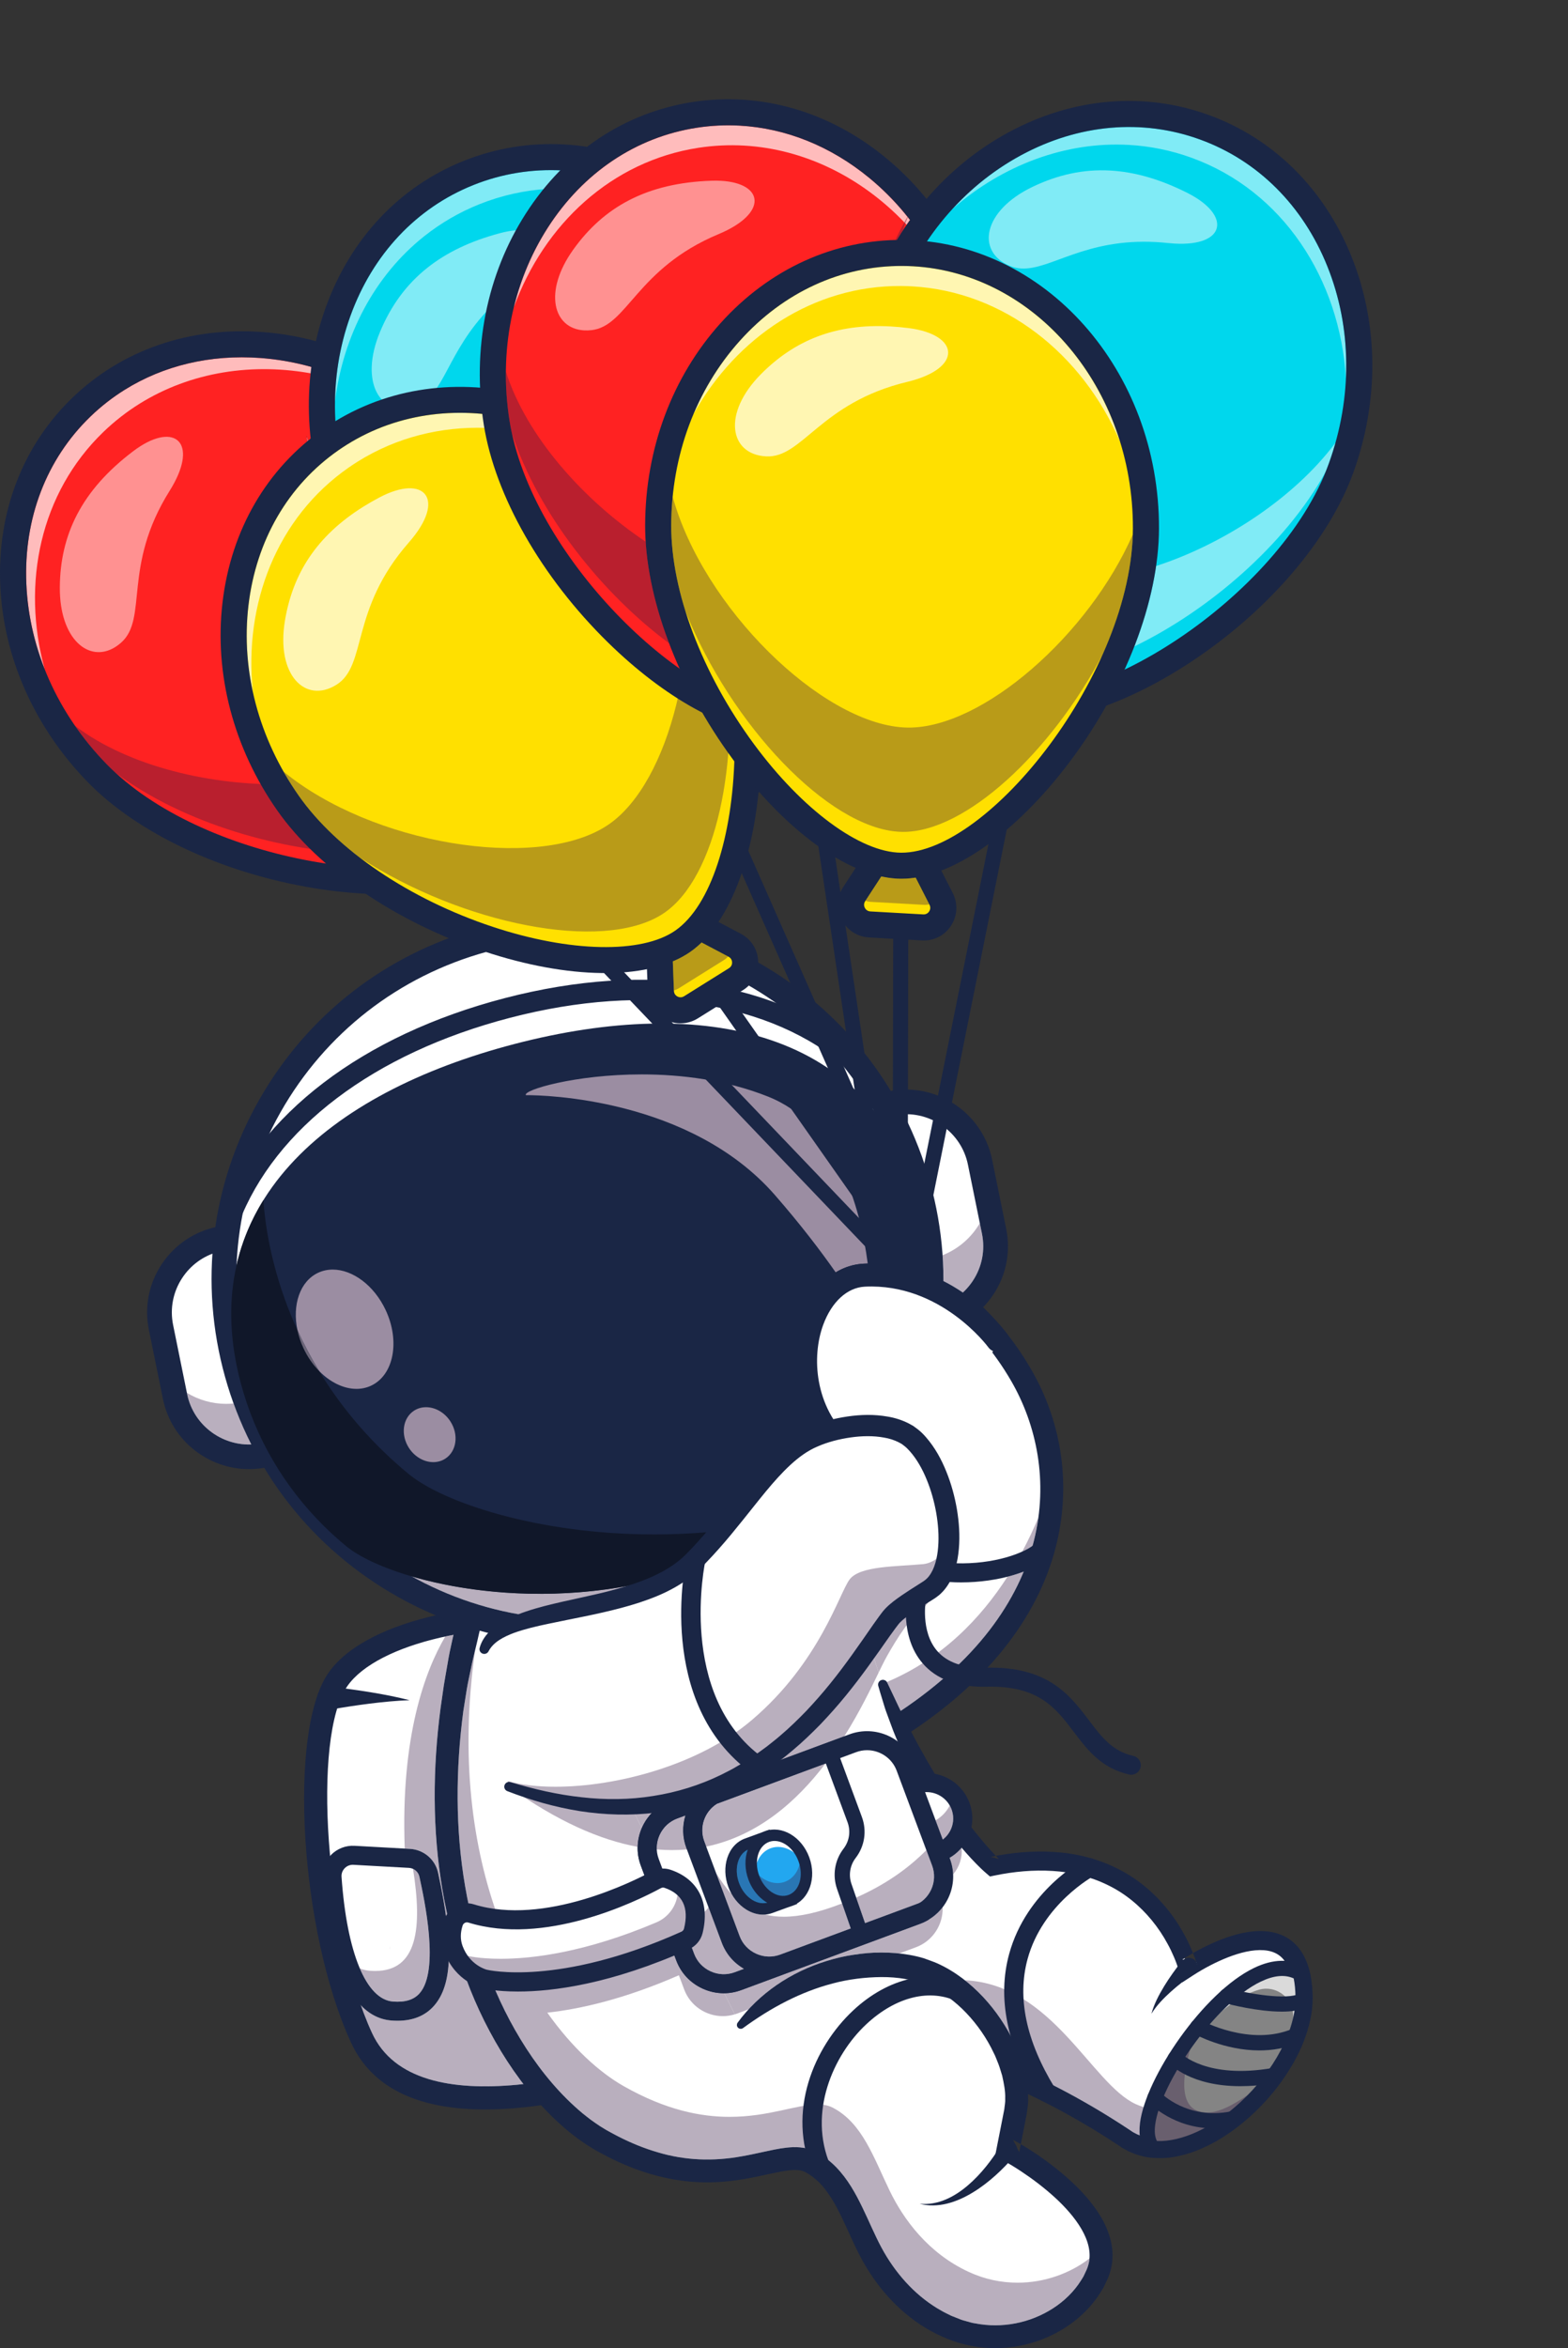 <svg width="161" height="241" viewBox="0 0 161 241" fill="none" xmlns="http://www.w3.org/2000/svg">
<rect x="0" y="0" width="161" height="241" fill="#333333" stroke="none"/>
<g clip-path="url(#clip0_9907_879)">
<path fill-rule="evenodd" clip-rule="evenodd" d="M81.285 163.981L89.173 173.336L92.346 177.101C104.056 169.577 108.219 160.29 107.97 152.063C107.851 148.079 106.701 144.343 104.871 141.174C98.938 130.886 88.064 125.845 83.432 134.29C78.442 143.395 85.036 147.774 86.934 150.595C89.603 154.558 88.304 161.725 81.285 163.981Z" fill="white"/>
<path fill-rule="evenodd" clip-rule="evenodd" d="M92.482 175.598C92.016 174.638 91.566 173.668 91.103 172.698L91.097 172.686C91.087 172.666 91.076 172.647 91.065 172.629C96.764 170.23 100.727 166.05 103.446 161.828C104.035 161.678 104.594 161.502 105.113 161.303C103.093 166.202 99.133 171.152 92.482 175.598ZM104.962 159.247C105.607 158.041 106.155 156.862 106.621 155.751C106.491 156.707 106.293 157.676 106.025 158.648C105.735 158.855 105.378 159.056 104.962 159.247Z" fill="#B9AFBE"/>
<path fill-rule="evenodd" clip-rule="evenodd" d="M92.347 178.283C91.957 178.283 91.576 178.092 91.349 177.742C90.994 177.194 91.152 176.463 91.703 176.109C108.91 165.053 108.997 150.697 103.843 141.763C100.25 135.534 94.62 131.207 90.124 131.207C90.099 131.207 90.075 131.208 90.049 131.208C87.663 131.233 85.787 132.462 84.474 134.858C80.749 141.649 84.067 145.426 86.491 148.182C87.033 148.799 87.546 149.382 87.92 149.938C89.49 152.27 89.841 155.511 88.836 158.396C87.722 161.592 85.171 163.973 81.651 165.104C81.027 165.305 80.359 164.963 80.158 164.342C79.957 163.722 80.299 163.056 80.922 162.855C83.717 161.958 85.731 160.099 86.594 157.622C87.361 155.423 87.114 152.983 85.95 151.253C85.66 150.824 85.218 150.321 84.706 149.738C82.15 146.831 77.874 141.965 82.392 133.725C84.123 130.568 86.763 128.881 90.024 128.845C95.431 128.791 101.815 133.505 105.9 140.586C109.119 146.164 109.998 152.665 108.376 158.892C106.468 166.213 101.148 172.852 92.989 178.094C92.79 178.222 92.567 178.283 92.347 178.283L92.347 178.283Z" fill="#1A2645"/>
<path fill-rule="evenodd" clip-rule="evenodd" d="M98.686 162.408C98.49 162.408 98.295 162.405 98.099 162.4C93.637 162.265 89.776 160.647 87.229 157.842C86.865 157.442 86.896 156.825 87.298 156.463C87.7 156.101 88.319 156.132 88.683 156.532C91.633 159.779 95.885 160.378 98.158 160.446C101.993 160.563 105.28 159.435 106.427 158.317C106.813 157.939 107.434 157.946 107.813 158.331C108.193 158.716 108.187 159.335 107.799 159.712C106.142 161.329 102.454 162.408 98.685 162.408L98.686 162.408Z" fill="#1A2645"/>
<path fill-rule="evenodd" clip-rule="evenodd" d="M34.69 172.378C30.735 178.058 32.167 198.384 37.119 209.142C42.071 219.9 62.162 214.167 73.372 210.049C84.581 205.931 76.014 180.429 73.581 173.643C69.781 163.048 40.549 163.962 34.689 172.378H34.69Z" fill="white"/>
<path fill-rule="evenodd" clip-rule="evenodd" d="M49.801 214.129C44.48 214.129 40.06 212.696 38.197 208.649C37.794 207.771 37.413 206.823 37.057 205.823C37.915 206.71 38.953 207.282 40.209 207.376C40.414 207.392 40.614 207.399 40.81 207.399C42.41 207.399 43.674 206.881 44.571 205.855C46.468 203.686 46.59 199.603 44.981 192.2C44.685 190.84 43.501 189.836 42.102 189.757L41.559 189.727C41.124 178.164 43.675 171.438 45.722 167.958C46 167.898 46.281 167.84 46.565 167.786L46.423 168.406C46.249 169.166 46.087 169.927 45.965 170.697C45.838 171.466 45.687 172.23 45.567 173L45.236 175.313C44.423 181.488 44.375 187.805 45.435 193.989C45.682 195.436 45.989 196.876 46.358 198.299C46.304 198.827 46.343 199.414 46.56 200.019H46.559C46.698 200.405 46.869 200.745 47.057 201.045C47.058 201.046 47.059 201.048 47.06 201.049C47.06 201.05 47.061 201.051 47.062 201.051C47.121 201.145 47.181 201.233 47.242 201.318C47.436 201.907 47.64 202.493 47.855 203.075C48.938 206.028 50.348 208.869 52.066 211.528C52.594 212.337 53.152 213.13 53.743 213.9C52.393 214.047 51.071 214.129 49.801 214.129V214.129Z" fill="#B9AFBE"/>
<path fill-rule="evenodd" clip-rule="evenodd" d="M35.665 173.051C32.002 178.313 33.422 198.275 38.197 208.649C42.672 218.372 61.9 213.005 72.962 208.94C82.814 205.321 75.071 181.312 72.464 174.04C71.267 170.704 66.749 168.286 60.067 167.405C49.903 166.063 38.728 168.65 35.665 173.052L35.665 173.051ZM49.804 216.503C43.506 216.503 38.356 214.664 36.041 209.634C30.804 198.257 29.544 177.697 33.716 171.705C37.717 165.958 50.671 163.782 60.379 165.062C68.085 166.078 73.169 168.985 74.697 173.246C79.144 185.645 84.938 207.058 73.783 211.157C66.012 214.012 57.13 216.503 49.804 216.503V216.503Z" fill="#1A2645"/>
<path fill-rule="evenodd" clip-rule="evenodd" d="M42.063 190.738L36.367 190.409C35.08 190.334 34.015 191.399 34.103 192.68C34.403 197.089 35.587 206.041 40.264 206.403C45.931 206.843 45.784 200.549 44.035 192.416C43.834 191.479 43.024 190.794 42.063 190.739L42.063 190.738Z" fill="white"/>
<path fill-rule="evenodd" clip-rule="evenodd" d="M40.808 205.446C40.663 205.446 40.513 205.44 40.356 205.429C39.008 205.327 37.847 204.134 36.947 202.03C37.275 202.16 37.625 202.242 37.997 202.269C38.178 202.283 38.354 202.29 38.523 202.29C42.852 202.29 43.382 197.91 42.409 191.811C42.736 191.959 42.985 192.253 43.064 192.614C43.58 194.99 45.152 202.218 43.092 204.572C42.579 205.159 41.83 205.446 40.809 205.446L40.808 205.446Z" fill="#B9AFBE"/>
<path fill-rule="evenodd" clip-rule="evenodd" d="M36.227 191.39C35.914 191.39 35.621 191.512 35.399 191.737C35.162 191.976 35.045 192.292 35.068 192.626C35.618 200.435 37.595 205.221 40.356 205.429C41.611 205.521 42.505 205.243 43.092 204.572C45.151 202.217 43.58 194.989 43.064 192.614C42.955 192.11 42.514 191.738 41.992 191.708L36.295 191.393C36.273 191.391 36.25 191.39 36.227 191.39ZM40.81 207.399C40.614 207.399 40.414 207.392 40.209 207.376C34.901 206.977 33.484 198.049 33.112 192.762C33.05 191.874 33.374 191 34.002 190.365C34.633 189.729 35.504 189.392 36.405 189.442L42.101 189.758C43.501 189.836 44.685 190.84 44.98 192.201C46.59 199.604 46.467 203.687 44.571 205.855C43.673 206.881 42.41 207.4 40.809 207.4L40.81 207.399Z" fill="#1A2645"/>
<path fill-rule="evenodd" clip-rule="evenodd" d="M33.884 173.116C34.591 173.189 35.269 173.275 35.958 173.369C36.643 173.462 37.327 173.564 38.008 173.675C39.371 173.899 40.726 174.159 42.054 174.497C40.685 174.549 39.332 174.68 37.985 174.847C37.311 174.932 36.639 175.025 35.97 175.127C35.304 175.229 34.627 175.338 33.979 175.458C33.333 175.579 32.712 175.155 32.591 174.512C32.471 173.869 32.897 173.25 33.542 173.13C33.655 173.109 33.768 173.105 33.877 173.115L33.885 173.116H33.884Z" fill="#1A2645"/>
<path fill-rule="evenodd" clip-rule="evenodd" d="M85.178 166.634L82.421 158.443C83.167 161.333 84.113 164.07 85.178 166.634Z" fill="white"/>
<path fill-rule="evenodd" clip-rule="evenodd" d="M115.772 219.634C115.772 219.634 110.226 215.788 104.159 213.241C100.181 211.57 95.981 210.459 92.971 211.353C92.971 211.353 69.211 226.758 55.502 196.884C51.154 187.408 49.928 180.215 50.727 174.759C50.838 173.992 50.99 173.262 51.18 172.563C51.377 171.824 51.62 171.123 51.899 170.457C52.663 168.622 53.712 167.053 54.967 165.712C55.921 164.696 56.995 163.811 58.153 163.039C68.893 155.905 87.139 158.615 87.139 158.615C87.333 159.971 87.557 161.283 87.807 162.551C88.279 164.957 88.841 167.202 89.465 169.292C89.645 169.895 89.829 170.482 90.019 171.057C92.247 177.837 95.092 182.838 97.442 186.198C99.968 189.814 101.923 191.537 101.923 191.537C118.407 188.146 121.967 201.923 121.967 201.923C121.967 201.923 133.652 194.019 133.804 204.96C133.919 213.055 122.352 223.703 115.771 219.633L115.772 219.634Z" fill="white"/>
<path fill-rule="evenodd" clip-rule="evenodd" d="M117.86 219.426C117.465 219.338 117.085 219.2 116.728 219.037L116.355 218.839C116.318 218.822 116.301 218.811 116.27 218.788L116.157 218.711L115.932 218.56L115.033 217.971C114.431 217.585 113.825 217.207 113.215 216.836C111.993 216.097 110.753 215.388 109.491 214.714C108.098 213.973 106.68 213.269 105.225 212.634C104.976 211.616 104.606 210.643 104.169 209.716C103.343 207.984 102.27 206.383 100.957 204.973C100.376 204.354 99.748 203.77 99.07 203.239C108.101 203.678 112.069 213.877 116.622 215.958C117.121 216.185 117.643 216.344 118.184 216.441C118.022 216.966 117.906 217.459 117.844 217.909V217.909C117.843 217.914 117.842 217.919 117.842 217.924V217.925C117.84 217.935 117.839 217.945 117.838 217.954C117.838 217.955 117.838 217.955 117.838 217.956C117.837 217.96 117.836 217.965 117.836 217.969C117.836 217.974 117.835 217.98 117.834 217.984C117.803 218.231 117.788 218.46 117.788 218.674C117.788 218.951 117.814 219.201 117.86 219.427V219.426Z" fill="#B9AFBE"/>
<path fill-rule="evenodd" clip-rule="evenodd" d="M91.103 172.698C91.891 174.346 92.64 175.997 93.49 177.595L94.118 178.796C94.33 179.195 94.563 179.582 94.777 179.978C95.2 180.775 95.687 181.534 96.136 182.314C97.085 183.843 98.091 185.33 99.154 186.77C99.686 187.489 100.244 188.189 100.819 188.867C101.099 189.213 101.394 189.544 101.688 189.873C101.981 190.192 102.297 190.532 102.572 190.804L101.724 190.58V190.579C103.834 190.145 106.018 189.935 108.211 190.075C110.4 190.202 112.604 190.731 114.606 191.717C116.617 192.685 118.379 194.139 119.78 195.846C120.483 196.7 121.097 197.62 121.619 198.589C121.885 199.071 122.121 199.568 122.339 200.076C122.449 200.329 122.55 200.586 122.646 200.849C122.744 201.118 122.827 201.36 122.916 201.679L121.415 201.114C122.689 200.29 123.965 199.625 125.363 199.071C126.058 198.799 126.779 198.566 127.536 198.404C128.292 198.243 129.088 198.148 129.922 198.209C130.749 198.269 131.638 198.513 132.391 199.032C133.149 199.544 133.695 200.295 134.034 201.052C134.381 201.813 134.572 202.595 134.665 203.356L134.735 203.929L134.764 204.494C134.793 204.866 134.779 205.257 134.765 205.649C134.673 207.205 134.232 208.677 133.649 210.052C133.046 211.419 132.279 212.693 131.403 213.878C130.527 215.064 129.535 216.159 128.442 217.148C127.35 218.138 126.161 219.032 124.862 219.775C123.554 220.498 122.142 221.106 120.595 221.365C119.828 221.512 119.019 221.526 118.216 221.457C117.406 221.381 116.611 221.14 115.859 220.788L115.299 220.485C115.256 220.463 115.198 220.427 115.158 220.398L115.053 220.326L114.839 220.182L113.968 219.611C113.383 219.235 112.791 218.867 112.195 218.505C111.002 217.784 109.792 217.092 108.564 216.436C106.109 215.13 103.581 213.951 100.979 213.088C99.68 212.662 98.36 212.318 97.043 212.136C95.73 211.946 94.416 211.971 93.252 212.289L93.212 212.3C92.69 212.443 92.151 212.138 92.008 211.617C91.864 211.098 92.169 210.561 92.691 210.418C94.257 209.986 95.829 209.992 97.306 210.2C98.79 210.405 100.213 210.78 101.595 211.233C104.357 212.15 106.964 213.371 109.491 214.714C110.753 215.388 111.993 216.097 113.215 216.836C113.825 217.207 114.431 217.584 115.033 217.971L115.932 218.56L116.157 218.711L116.27 218.788C116.301 218.811 116.318 218.821 116.355 218.839L116.728 219.036C117.253 219.276 117.824 219.461 118.424 219.514C119.025 219.562 119.644 219.561 120.265 219.439C121.51 219.234 122.737 218.716 123.892 218.077C126.189 216.746 128.229 214.875 129.826 212.717C130.624 211.638 131.316 210.483 131.849 209.274C132.365 208.063 132.734 206.794 132.807 205.537C132.817 205.225 132.832 204.913 132.805 204.583L132.782 204.094L132.721 203.62C132.647 202.986 132.489 202.387 132.253 201.869C132.018 201.346 131.694 200.921 131.279 200.641C130.864 200.357 130.348 200.2 129.771 200.158C128.611 200.075 127.309 200.41 126.078 200.89C124.849 201.372 123.611 202.023 122.517 202.731L121.38 203.468L121.016 202.166C120.966 201.984 120.883 201.734 120.802 201.515C120.72 201.289 120.63 201.062 120.533 200.838C120.341 200.39 120.131 199.946 119.893 199.517C119.429 198.654 118.88 197.835 118.26 197.081C117.02 195.575 115.49 194.312 113.737 193.469C111.994 192.61 110.059 192.139 108.084 192.024C106.109 191.898 104.097 192.085 102.121 192.493L101.649 192.593L101.273 192.268C100.87 191.922 100.545 191.606 100.208 191.258C99.878 190.915 99.55 190.572 99.241 190.217C98.923 189.867 98.625 189.502 98.332 189.134C98.032 188.771 97.752 188.396 97.468 188.021C96.336 186.524 95.338 184.937 94.413 183.316C93.969 182.495 93.518 181.679 93.124 180.834C92.707 180.002 92.339 179.147 91.981 178.289C91.799 177.862 91.632 177.428 91.476 176.991L90.994 175.686C90.834 175.251 90.716 174.801 90.575 174.36C90.437 173.917 90.304 173.474 90.179 173.029C90.106 172.769 90.258 172.498 90.519 172.426C90.754 172.36 90.996 172.475 91.096 172.686L91.102 172.699L91.103 172.698Z" fill="#1A2645"/>
<path fill-rule="evenodd" clip-rule="evenodd" d="M112.713 233.287C110.662 238.424 103.466 241.654 97.154 238.73C92.981 236.798 90.46 233.33 89.041 230.405C87.384 226.984 86.249 223.481 83.222 221.886C81.894 221.187 80.144 221.682 77.825 222.177C74.118 222.97 68.957 223.762 61.74 219.672C58.081 217.602 53.827 213.17 50.633 206.608C49.603 204.492 48.683 202.156 47.931 199.603C46.302 194.089 45.449 187.572 45.93 180.13C46.141 176.901 46.605 173.495 47.365 169.923C47.715 168.265 48.132 166.571 48.619 164.842C49.272 162.519 50.045 160.129 50.958 157.679L53.95 163.675L54.968 165.711L55.7 167.176L60.28 176.35L67.279 190.372L75.45 206.738L76.017 207.873C76.876 207.007 77.805 206.215 78.79 205.51C81.794 203.363 85.325 202.012 89.029 201.715C89.108 201.708 89.184 201.702 89.263 201.697C90.997 201.58 92.793 201.686 94.502 202.183C99.375 203.599 103.188 208.776 104.16 213.241C104.436 214.498 104.486 215.696 104.271 216.739C103.884 218.611 103.493 220.673 103.493 220.673C104.866 221.357 115.056 227.421 112.713 233.287L112.713 233.287Z" fill="white"/>
<path fill-rule="evenodd" clip-rule="evenodd" d="M75.45 206.739L74.37 204.577C74.824 204.571 75.277 204.506 75.721 204.381C75.856 204.343 75.989 204.299 76.121 204.25L89.691 199.221C89.816 199.717 89.916 200.114 89.989 200.401C89.196 200.424 88.41 200.506 87.631 200.628C86.684 200.765 85.754 200.991 84.845 201.274C81.79 202.211 78.98 203.925 76.866 206.223L75.679 206.664C75.603 206.692 75.527 206.718 75.45 206.739L75.45 206.739ZM92.334 200.491C91.719 200.424 91.105 200.395 90.494 200.394C90.471 200.394 90.448 200.394 90.425 200.394C90.28 200.394 90.135 200.396 89.99 200.4C89.918 200.113 89.817 199.716 89.692 199.22L94.485 197.443C94.549 197.419 94.613 197.394 94.676 197.368C94.73 197.346 94.782 197.323 94.834 197.299C95.625 196.94 96.286 196.402 96.787 195.752C96.853 197.516 95.788 199.21 94.042 199.857L92.334 200.49V200.491ZM97.866 192.373C97.845 191.843 97.74 191.308 97.544 190.784L97.506 190.68C97.981 190.405 98.397 190.051 98.74 189.642C98.832 190.647 98.503 191.63 97.866 192.373V192.373Z" fill="#B9AFBE"/>
<path fill-rule="evenodd" clip-rule="evenodd" d="M102.187 238.655C101.495 238.655 100.804 238.589 100.127 238.456C99.781 238.417 99.454 238.293 99.119 238.206C98.78 238.129 98.462 237.992 98.139 237.861L97.655 237.67L97.18 237.432C96.858 237.282 96.558 237.089 96.249 236.918C93.82 235.442 91.868 233.213 90.499 230.665C89.821 229.402 89.231 227.968 88.545 226.556C87.861 225.143 87.063 223.666 85.831 222.401C85.209 221.771 84.509 221.228 83.668 220.801C83.17 220.546 82.636 220.441 82.145 220.393C81.973 220.375 81.805 220.369 81.643 220.369C81.336 220.369 81.044 220.394 80.759 220.421C79.897 220.522 79.121 220.698 78.367 220.861C77.613 221.026 76.882 221.185 76.153 221.311C74.977 221.527 73.798 221.639 72.626 221.639C70.911 221.639 69.209 221.401 67.549 220.903C66.152 220.499 64.791 219.942 63.477 219.272C63.148 219.105 62.826 218.923 62.5 218.75C62.172 218.575 61.885 218.379 61.576 218.196C61.275 218.004 60.984 217.785 60.687 217.581C60.396 217.369 60.117 217.133 59.83 216.911C57.586 215.043 55.66 212.743 54.042 210.253C52.616 208.046 51.406 205.692 50.434 203.237C51.004 203.321 51.924 203.417 53.173 203.417C55.272 203.417 58.305 203.148 62.182 202.107C64.198 201.565 66.443 200.814 68.904 199.784L69.433 201.203C69.906 202.466 70.837 203.478 72.061 204.062C72.09 204.075 72.117 204.089 72.146 204.101C72.84 204.418 73.576 204.576 74.315 204.576C74.333 204.576 74.351 204.576 74.37 204.576L75.45 206.738C75.041 206.864 74.624 206.924 74.213 206.924C72.502 206.925 70.885 205.878 70.252 204.19L69.707 202.729C64.081 205.189 59.531 206.203 56.195 206.568C58.737 210.153 61.535 212.693 64.052 214.118C68.361 216.56 71.938 217.261 74.909 217.261C76.914 217.261 78.643 216.943 80.136 216.623C81.629 216.304 82.887 215.985 83.947 215.985C84.533 215.985 85.059 216.083 85.532 216.331C88.561 217.926 89.696 221.43 91.353 224.851C92.771 227.776 95.294 231.244 99.465 233.175C101.113 233.939 102.822 234.282 104.484 234.282C107.236 234.282 109.859 233.338 111.865 231.794C111.85 231.973 111.822 232.15 111.78 232.324C111.712 232.606 111.619 232.875 111.461 233.184L111.25 233.635C111.168 233.779 111.073 233.918 110.986 234.061C109.558 236.341 106.986 237.934 104.264 238.455C103.579 238.588 102.883 238.654 102.187 238.654V238.655ZM51.201 196.952C50.22 196.853 49.251 196.664 48.308 196.366C48.098 195.448 47.913 194.524 47.755 193.596C46.741 187.68 46.783 181.599 47.569 175.624L47.925 173.39C48.048 172.646 48.218 171.91 48.37 171.171C48.491 170.55 48.642 169.936 48.792 169.322C47.204 180.409 48.532 189.689 51.201 196.952V196.952ZM66.376 193.454C66.358 193.288 66.35 193.122 66.352 192.956L66.512 193.386C66.468 193.408 66.422 193.431 66.376 193.454H66.376Z" fill="#B9AFBE"/>
<path fill-rule="evenodd" clip-rule="evenodd" d="M75.737 207.599C77.917 204.607 81.207 202.389 84.845 201.274C85.754 200.992 86.684 200.765 87.631 200.629C88.577 200.481 89.53 200.391 90.494 200.394C91.458 200.395 92.433 200.469 93.401 200.642C93.885 200.729 94.368 200.838 94.844 200.981C95.315 201.156 95.798 201.314 96.256 201.514C98.081 202.344 99.641 203.572 100.957 204.973C102.27 206.383 103.343 207.984 104.169 209.716C104.985 211.449 105.568 213.337 105.566 215.392C105.594 215.898 105.491 216.43 105.426 216.95L105.168 218.266L104.65 220.89L104.021 219.625C104.429 219.834 104.76 220.03 105.109 220.24C105.453 220.447 105.788 220.663 106.122 220.881C106.786 221.321 107.435 221.783 108.068 222.271C109.33 223.248 110.542 224.314 111.615 225.566C112.673 226.817 113.656 228.263 114.073 230.063C114.275 230.955 114.296 231.935 114.073 232.864C113.963 233.326 113.794 233.783 113.603 234.158L113.324 234.748C113.218 234.936 113.098 235.117 112.985 235.301C112.066 236.768 110.807 237.974 109.387 238.889C107.964 239.804 106.37 240.435 104.715 240.756C103.06 241.078 101.338 241.083 99.677 240.757C98.016 240.431 96.426 239.768 95.022 238.917C92.179 237.189 89.957 234.622 88.427 231.775C87.657 230.332 87.083 228.921 86.427 227.574C85.783 226.233 85.073 224.981 84.151 224.04C83.698 223.576 83.16 223.175 82.63 222.905C82.255 222.713 81.688 222.675 81.018 222.75C79.67 222.916 78.132 223.357 76.561 223.619C74.985 223.896 73.345 224.044 71.709 223.964C70.072 223.894 68.45 223.607 66.891 223.153C65.33 222.702 63.832 222.086 62.408 221.359C62.05 221.178 61.703 220.982 61.35 220.794C61 220.606 60.647 220.372 60.296 220.162C59.95 219.941 59.624 219.698 59.289 219.466C58.96 219.225 58.65 218.967 58.331 218.717C55.847 216.649 53.794 214.179 52.068 211.528C50.35 208.869 48.939 206.029 47.856 203.075C46.763 200.126 45.963 197.078 45.435 193.988C44.376 187.805 44.424 181.488 45.237 175.312L45.568 173C45.688 172.229 45.839 171.466 45.965 170.697C46.088 169.927 46.25 169.166 46.423 168.406L46.684 167.269C46.768 166.888 46.866 166.511 46.981 166.139C47.194 165.39 47.423 164.647 47.655 163.905C47.898 163.166 48.178 162.439 48.473 161.719C48.623 161.359 48.76 160.996 48.922 160.642C49.089 160.289 49.254 159.936 49.437 159.59C49.791 158.894 50.168 158.208 50.59 157.543C50.708 157.357 50.956 157.301 51.144 157.419C51.28 157.505 51.347 157.658 51.328 157.808L51.327 157.815C50.923 160.917 50.091 163.816 49.405 166.762C49.208 167.492 49.065 168.233 48.88 168.965C48.702 169.698 48.514 170.43 48.371 171.171C48.22 171.909 48.05 172.646 47.926 173.39L47.571 175.624C46.785 181.598 46.742 187.679 47.757 193.595C48.262 196.551 49.026 199.458 50.064 202.261C51.093 205.068 52.43 207.756 54.044 210.253C55.662 212.743 57.587 215.043 59.832 216.911C60.118 217.133 60.397 217.369 60.689 217.581C60.986 217.785 61.276 218.004 61.578 218.196C61.887 218.379 62.174 218.575 62.501 218.749C62.827 218.922 63.15 219.106 63.479 219.271C64.793 219.942 66.154 220.499 67.55 220.903C70.346 221.741 73.257 221.844 76.155 221.311C76.883 221.185 77.614 221.026 78.368 220.861C79.123 220.698 79.899 220.521 80.761 220.421C81.196 220.379 81.648 220.343 82.147 220.393C82.638 220.441 83.172 220.546 83.669 220.801C84.51 221.228 85.21 221.77 85.833 222.401C87.064 223.665 87.862 225.143 88.547 226.556C89.233 227.968 89.823 229.402 90.501 230.665C91.87 233.213 93.821 235.442 96.25 236.918C96.56 237.089 96.859 237.282 97.181 237.432L97.657 237.669L98.141 237.861C98.463 237.992 98.782 238.129 99.121 238.206C99.456 238.293 99.782 238.416 100.128 238.456C101.487 238.723 102.9 238.721 104.266 238.456C106.988 237.935 109.559 236.342 110.988 234.062C111.074 233.919 111.17 233.78 111.251 233.636L111.462 233.185C111.62 232.876 111.713 232.607 111.782 232.325C111.917 231.761 111.909 231.171 111.775 230.57C111.505 229.363 110.746 228.164 109.825 227.089C108.899 226.006 107.794 225.027 106.628 224.125C106.043 223.674 105.439 223.244 104.822 222.835C104.512 222.633 104.2 222.432 103.886 222.243C103.577 222.056 103.245 221.863 102.968 221.721L102.17 221.311L102.338 220.455L102.86 217.808L103.119 216.487C103.152 216.118 103.24 215.767 103.212 215.374C103.242 214.613 103.074 213.811 102.9 213.025C102.773 212.636 102.671 212.24 102.523 211.854C102.358 211.474 102.237 211.078 102.038 210.71C101.33 209.206 100.364 207.805 99.218 206.603C98.074 205.401 96.728 204.404 95.261 203.777C93.821 203.159 92.159 202.907 90.5 202.914C88.828 202.932 87.14 203.133 85.507 203.569C82.225 204.426 79.168 206.046 76.296 208.149L76.295 208.15C76.118 208.279 75.87 208.242 75.739 208.066C75.635 207.924 75.639 207.736 75.738 207.6L75.737 207.599Z" fill="#1A2645"/>
<path fill-rule="evenodd" clip-rule="evenodd" d="M84.362 223.619C83.981 223.619 83.619 223.397 83.46 223.025C80.753 216.708 83.583 210.098 87.59 206.35C91.229 202.944 95.719 201.946 99.309 203.742C99.793 203.984 99.988 204.571 99.745 205.053C99.502 205.535 98.912 205.729 98.428 205.488C95.551 204.048 92.001 204.902 88.932 207.774C85.538 210.95 82.942 216.838 85.264 222.259C85.477 222.755 85.245 223.329 84.747 223.541C84.621 223.594 84.491 223.619 84.362 223.619L84.362 223.619Z" fill="#1A2645"/>
<path fill-rule="evenodd" clip-rule="evenodd" d="M104.234 221.164C103.59 221.958 102.93 222.625 102.207 223.279C101.489 223.922 100.722 224.515 99.895 225.017C99.072 225.519 98.184 225.934 97.247 226.164C96.314 226.4 95.329 226.418 94.424 226.184C95.358 226.271 96.278 226.099 97.107 225.742C97.94 225.392 98.692 224.881 99.374 224.299C100.059 223.717 100.676 223.058 101.242 222.362C101.8 221.671 102.336 220.911 102.753 220.182L102.763 220.165C103.007 219.739 103.552 219.59 103.981 219.833C104.41 220.076 104.559 220.619 104.315 221.046C104.291 221.086 104.263 221.128 104.234 221.164Z" fill="#1A2645"/>
<path fill-rule="evenodd" clip-rule="evenodd" d="M107.444 215.731C107.112 215.731 106.79 215.564 106.604 215.263C103.386 209.992 102.384 205.032 103.625 200.52C105.405 194.051 111.137 190.947 111.38 190.818C111.859 190.564 112.452 190.745 112.707 191.22C112.962 191.696 112.781 192.287 112.304 192.541C112.252 192.569 107.055 195.405 105.511 201.057C104.427 205.025 105.358 209.463 108.28 214.248C108.562 214.708 108.415 215.309 107.952 215.589C107.793 215.686 107.617 215.731 107.444 215.731Z" fill="#1A2645"/>
<path fill-rule="evenodd" clip-rule="evenodd" d="M98.692 185.565C99.291 187.515 98.19 189.579 96.232 190.175C94.274 190.772 92.202 189.675 91.603 187.725C91.004 185.776 92.106 183.712 94.063 183.115C96.021 182.519 98.093 183.616 98.692 185.565Z" fill="white"/>
<path fill-rule="evenodd" clip-rule="evenodd" d="M96.804 188.802L96.065 186.827C96.699 186.466 97.198 185.931 97.519 185.306C97.615 185.475 97.695 185.657 97.754 185.851C98.096 186.964 97.681 188.132 96.804 188.802Z" fill="#B9AFBE"/>
<path fill-rule="evenodd" clip-rule="evenodd" d="M95.146 183.93C94.882 183.93 94.615 183.968 94.35 184.049C92.913 184.487 92.101 186.008 92.541 187.439C92.981 188.87 94.508 189.679 95.945 189.241C97.382 188.804 98.194 187.282 97.754 185.851C97.396 184.684 96.313 183.93 95.146 183.93ZM95.15 191.314C93.143 191.314 91.282 190.019 90.665 188.011C89.909 185.549 91.305 182.934 93.776 182.181C96.248 181.428 98.874 182.818 99.63 185.28C100.386 187.741 98.99 190.356 96.519 191.109C96.064 191.248 95.603 191.314 95.15 191.314Z" fill="#1A2645"/>
<path fill-rule="evenodd" clip-rule="evenodd" d="M94.142 196.528L75.778 203.334C73.604 204.141 71.162 203.029 70.352 200.862L66.715 191.129C66.006 189.231 66.774 187.132 68.438 186.098C68.673 185.949 68.927 185.826 69.198 185.724L87.56 178.919C89.736 178.112 92.179 179.223 92.986 181.392L95.869 189.1L96.626 191.124C97.437 193.291 96.316 195.722 94.143 196.528H94.142Z" fill="white"/>
<path fill-rule="evenodd" clip-rule="evenodd" d="M78.988 200.811C78.528 200.811 78.069 200.711 77.636 200.514C76.845 200.153 76.246 199.513 75.946 198.71L73.531 192.246C74.023 193.043 74.541 193.763 75.114 194.38C75.49 195.052 76.01 195.61 76.624 195.99C77.18 196.333 77.768 196.508 78.347 196.508C78.42 196.508 78.494 196.505 78.568 196.499C79.15 196.644 79.781 196.721 80.474 196.721C82.096 196.721 84.049 196.302 86.462 195.358L87.351 197.922L80.108 200.608C79.745 200.744 79.367 200.811 78.988 200.811H78.988ZM88.822 197.377L87.913 194.753C87.965 194.73 88.017 194.706 88.07 194.683C91.491 193.151 93.695 191.315 95.117 189.889L95.706 191.465C96.245 192.907 95.678 194.494 94.432 195.298L88.822 197.378V197.377Z" fill="#B9AFBE"/>
<path fill-rule="evenodd" clip-rule="evenodd" d="M89.029 179.63C88.655 179.63 88.274 179.695 87.903 179.833L69.54 186.64C68.733 186.939 68.09 187.536 67.73 188.323C67.368 189.11 67.334 189.985 67.634 190.788L71.272 200.522C71.572 201.325 72.172 201.966 72.962 202.326C73.752 202.685 74.63 202.719 75.437 202.42L93.8 195.613C95.474 194.992 96.329 193.132 95.706 191.465L92.068 181.731C91.584 180.434 90.344 179.63 89.029 179.63H89.029ZM74.315 204.576C73.576 204.576 72.84 204.417 72.146 204.101C70.88 203.524 69.917 202.495 69.433 201.203L65.796 191.47C65.313 190.177 65.366 188.771 65.946 187.51C66.525 186.249 67.558 185.29 68.856 184.809L87.219 178.002C89.906 177.007 92.906 178.373 93.907 181.049L97.545 190.783C98.545 193.459 97.172 196.447 94.485 197.443L76.121 204.25C75.535 204.468 74.924 204.576 74.315 204.576Z" fill="#1A2645"/>
<path fill-rule="evenodd" clip-rule="evenodd" d="M94.853 196.183C94.633 196.32 94.398 196.435 94.142 196.528L75.778 203.334C74.184 203.924 72.448 203.486 71.315 202.353C70.903 201.942 70.569 201.439 70.354 200.861L68.737 196.538L68.203 195.111L66.715 191.129C65.904 188.961 67.024 186.531 69.198 185.724L73.167 184.255C71.466 185.276 70.674 187.399 71.388 189.315L73.352 194.573L75.027 199.051C75.836 201.215 78.279 202.33 80.453 201.524L94.854 196.183H94.853Z" fill="white"/>
<path fill-rule="evenodd" clip-rule="evenodd" d="M74.315 202.622C73.856 202.622 73.396 202.523 72.963 202.326C72.173 201.966 71.573 201.325 71.273 200.522L70.704 198.998C70.792 198.958 70.88 198.917 70.969 198.877C70.969 198.877 71.395 197.841 71.38 196.598C71.492 196.585 71.605 196.564 71.718 196.534C72.127 196.428 72.467 196.149 72.751 195.759L74.107 199.39C74.533 200.531 75.333 201.466 76.385 202.068L75.436 202.419C75.072 202.555 74.694 202.622 74.315 202.622V202.622Z" fill="#B9AFBE"/>
<path fill-rule="evenodd" clip-rule="evenodd" d="M70.375 186.33L69.54 186.639C68.734 186.938 68.091 187.536 67.73 188.323C67.368 189.11 67.335 189.984 67.635 190.787L71.273 200.522C71.573 201.325 72.173 201.966 72.963 202.326C73.752 202.686 74.631 202.719 75.436 202.42L76.385 202.068C75.333 201.467 74.533 200.531 74.107 199.39L70.47 189.657C70.058 188.557 70.048 187.39 70.376 186.33H70.375ZM74.315 204.576C73.576 204.576 72.84 204.418 72.146 204.101C70.879 203.524 69.916 202.495 69.434 201.202L65.796 191.469C65.313 190.177 65.366 188.771 65.945 187.51C66.525 186.249 67.558 185.29 68.855 184.808L72.822 183.338L73.671 185.09C72.339 185.892 71.766 187.525 72.308 188.976L75.945 198.71C76.245 199.513 76.844 200.153 77.635 200.514C78.425 200.874 79.302 200.908 80.108 200.608L94.511 195.267L95.37 197.014C95.088 197.187 94.789 197.332 94.479 197.445L76.119 204.25C75.533 204.468 74.923 204.576 74.314 204.576H74.315Z" fill="#1A2645"/>
<path fill-rule="evenodd" clip-rule="evenodd" d="M80.478 191.579C80.61 191.94 81.17 195.036 81.17 195.036C81.17 195.036 80.244 195.373 79.107 195.788C77.686 196.305 75.997 195.26 75.333 193.452C74.67 191.645 75.283 189.761 76.704 189.243C77.663 188.894 78.767 188.492 78.767 188.492C78.767 188.492 80.262 190.991 80.478 191.579Z" fill="#22A7F0"/>
<path fill-rule="evenodd" clip-rule="evenodd" d="M78.35 195.334C77.988 195.334 77.61 195.219 77.246 194.994C76.645 194.621 76.161 194.003 75.885 193.251C75.609 192.499 75.577 191.715 75.796 191.045C75.998 190.425 76.392 189.98 76.906 189.793L77.541 189.562C77.066 190.401 76.979 191.565 77.396 192.7C77.431 192.796 77.469 192.89 77.509 192.98C77.951 193.972 78.71 194.699 79.539 195.006L78.904 195.237C78.728 195.302 78.541 195.334 78.35 195.334Z" fill="#2976B4"/>
<path fill-rule="evenodd" clip-rule="evenodd" d="M78.51 189.209L76.906 189.793C76.392 189.98 75.998 190.425 75.796 191.045C75.578 191.715 75.609 192.499 75.885 193.251C76.161 194.003 76.645 194.622 77.246 194.994C77.802 195.338 78.392 195.424 78.904 195.237L80.502 194.655C80.257 193.323 79.994 191.983 79.924 191.778C79.8 191.439 79.071 190.161 78.51 189.209ZM78.347 196.508C77.769 196.508 77.18 196.333 76.625 195.99C75.801 195.48 75.146 194.65 74.78 193.653C74.414 192.657 74.378 191.602 74.677 190.683C74.993 189.713 75.64 189.006 76.501 188.693L79.023 187.774L79.272 188.191C79.428 188.452 80.802 190.756 81.03 191.377C81.169 191.756 81.615 194.194 81.749 194.932L81.837 195.417L79.308 196.338C78.997 196.452 78.673 196.508 78.346 196.508H78.347Z" fill="#1A2645"/>
<path fill-rule="evenodd" clip-rule="evenodd" d="M82.541 190.827C83.205 192.634 82.591 194.519 81.17 195.036C79.749 195.554 78.06 194.508 77.396 192.7C76.733 190.893 77.346 189.008 78.767 188.492C80.188 187.974 81.878 189.019 82.541 190.827Z" fill="#22A7F0"/>
<path fill-rule="evenodd" clip-rule="evenodd" d="M79.539 195.006C78.71 194.699 77.951 193.972 77.509 192.98C77.952 193.973 78.711 194.699 79.54 195.006H79.539Z" fill="#2E568D"/>
<path fill-rule="evenodd" clip-rule="evenodd" d="M81.715 194.745C81.715 194.745 81.715 194.745 81.715 194.745C82.544 194.137 82.948 192.961 82.766 191.708C82.949 192.961 82.545 194.138 81.715 194.745Z" fill="#B9AFBE"/>
<path fill-rule="evenodd" clip-rule="evenodd" d="M80.415 195.169C80.121 195.169 79.826 195.113 79.539 195.006H79.54C79.826 195.112 80.121 195.168 80.415 195.168C80.67 195.168 80.924 195.126 81.17 195.036C81.368 194.964 81.55 194.865 81.716 194.744C81.716 194.745 81.716 194.745 81.716 194.745C81.551 194.866 81.368 194.965 81.169 195.037C80.924 195.126 80.67 195.169 80.415 195.169Z" fill="#1A2645"/>
<path fill-rule="evenodd" clip-rule="evenodd" d="M80.415 195.168C80.121 195.168 79.826 195.112 79.54 195.006C78.71 194.699 77.951 193.973 77.509 192.98C77.469 192.89 77.432 192.796 77.396 192.701C77.249 192.297 77.163 191.89 77.137 191.495C77.771 192.592 78.811 193.27 79.83 193.27C80.086 193.27 80.34 193.228 80.586 193.138C81.691 192.738 82.307 191.511 82.216 190.136C82.342 190.351 82.452 190.582 82.541 190.826C82.648 191.12 82.723 191.416 82.766 191.708C82.948 192.961 82.544 194.137 81.715 194.744C81.55 194.865 81.368 194.964 81.17 195.036C80.924 195.126 80.669 195.168 80.414 195.168H80.415Z" fill="#2976B4"/>
<path fill-rule="evenodd" clip-rule="evenodd" d="M77.397 192.701C77.441 192.825 77.491 192.944 77.547 193.059C77.31 191.54 77.935 190.126 79.136 189.689C80.46 189.208 82.019 190.082 82.758 191.67C82.716 191.389 82.643 191.107 82.541 190.826C81.879 189.019 80.187 187.973 78.767 188.49C77.348 189.009 76.733 190.893 77.397 192.701V192.701Z" fill="white"/>
<path fill-rule="evenodd" clip-rule="evenodd" d="M79.53 188.944C79.34 188.944 79.151 188.976 78.969 189.042C77.856 189.447 77.397 190.999 77.949 192.5C78.499 194.001 79.853 194.892 80.968 194.486C82.082 194.08 82.539 192.529 81.988 191.028C81.528 189.773 80.504 188.944 79.53 188.944ZM80.424 195.753C78.96 195.753 77.478 194.632 76.844 192.902C76.069 190.794 76.842 188.569 78.565 187.941C80.288 187.313 82.32 188.518 83.094 190.625C83.868 192.733 83.096 194.959 81.372 195.586C81.063 195.699 80.744 195.753 80.424 195.753Z" fill="#1A2645"/>
<path fill-rule="evenodd" clip-rule="evenodd" d="M88.407 199.355C88.082 199.355 87.778 199.152 87.666 198.828L85.943 193.862C85.457 192.459 85.706 190.919 86.612 189.74C87.211 188.961 87.366 187.946 87.025 187.024L84.454 180.074C84.305 179.668 84.513 179.219 84.92 179.07C85.325 178.921 85.777 179.128 85.927 179.533L88.497 186.484C89.025 187.911 88.786 189.483 87.858 190.689C87.273 191.451 87.112 192.446 87.426 193.352L89.149 198.318C89.291 198.727 89.073 199.171 88.664 199.312C88.579 199.342 88.493 199.355 88.407 199.355Z" fill="#1A2645"/>
<path fill-rule="evenodd" clip-rule="evenodd" d="M47.242 195.976C47.242 195.976 45.773 197.9 46.577 200.069C47.507 202.577 49.746 203.109 49.746 203.109C49.746 203.109 57.426 205.119 70.968 198.877C70.968 198.877 73.038 193.845 67.896 192.647C67.896 192.647 56.027 199.646 47.241 195.976H47.242Z" fill="white"/>
<path fill-rule="evenodd" clip-rule="evenodd" d="M62.183 202.107C64.199 201.565 66.443 200.814 68.904 199.785C66.444 200.814 64.199 201.565 62.183 202.107Z" fill="#8C7B94"/>
<path fill-rule="evenodd" clip-rule="evenodd" d="M68.904 199.784L68.904 199.784V199.784H68.904Z" fill="#1A2645"/>
<path fill-rule="evenodd" clip-rule="evenodd" d="M71.38 196.598C71.367 195.446 70.974 194.115 69.514 193.264V193.263C70.975 194.113 71.367 195.445 71.38 196.598Z" fill="#B9AFBE"/>
<path fill-rule="evenodd" clip-rule="evenodd" d="M70.704 198.999V198.998C70.791 198.958 70.879 198.917 70.968 198.877C70.968 198.877 71.394 197.842 71.38 196.599C71.395 197.842 70.969 198.877 70.969 198.877C70.88 198.917 70.792 198.959 70.704 198.999Z" fill="#8C7B94"/>
<path fill-rule="evenodd" clip-rule="evenodd" d="M68.905 199.785V199.784C69.492 199.539 70.091 199.277 70.704 198.998V198.998C70.092 199.277 69.493 199.538 68.905 199.785Z" fill="#1A2645"/>
<path fill-rule="evenodd" clip-rule="evenodd" d="M47.062 201.052C47.061 201.051 47.06 201.05 47.06 201.049C47.06 201.05 47.061 201.051 47.062 201.052ZM47.057 201.045C46.869 200.746 46.698 200.406 46.559 200.02H46.56C46.565 200.036 46.572 200.053 46.577 200.069C46.713 200.435 46.876 200.759 47.057 201.045V201.045Z" fill="#8C7B94"/>
<path fill-rule="evenodd" clip-rule="evenodd" d="M53.173 203.417C50.926 203.417 49.747 203.108 49.747 203.108C49.747 203.108 48.118 202.721 47.062 201.052C47.061 201.051 47.06 201.05 47.06 201.049C47.059 201.048 47.058 201.046 47.057 201.045C46.877 200.758 46.713 200.435 46.577 200.068C46.572 200.052 46.565 200.036 46.56 200.02C47.316 200.573 47.985 200.732 47.985 200.732C47.985 200.732 49.163 201.04 51.411 201.04C54.64 201.04 60.078 200.403 67.399 197.3C68.961 196.639 69.872 194.967 69.524 193.311C69.521 193.296 69.518 193.28 69.514 193.264C70.974 194.114 71.366 195.446 71.379 196.598C71.393 197.841 70.968 198.876 70.968 198.876C70.879 198.917 70.791 198.957 70.703 198.997C70.091 199.276 69.492 199.538 68.904 199.784L68.903 199.785C66.443 200.815 64.198 201.565 62.182 202.107C58.305 203.147 55.272 203.417 53.173 203.417H53.173Z" fill="#B9AFBE"/>
<path fill-rule="evenodd" clip-rule="evenodd" d="M47.946 197.296C47.755 197.296 47.566 197.428 47.501 197.627C47.257 198.371 47.256 199.079 47.497 199.73C48.223 201.688 49.911 202.142 49.982 202.16C50.064 202.181 57.342 203.926 69.971 198.256C70.102 198.197 70.201 198.078 70.236 197.935C70.768 195.783 70.087 194.376 68.215 193.75C68.103 193.713 67.97 193.728 67.852 193.791C65.182 195.232 55.868 199.744 48.066 197.313C48.026 197.301 47.986 197.296 47.946 197.296V197.296ZM53.19 204.4C50.886 204.4 49.622 204.086 49.496 204.053C49.407 204.032 46.756 203.371 45.657 200.407C45.264 199.347 45.257 198.176 45.637 197.02C46.049 195.764 47.401 195.059 48.651 195.45C55.902 197.707 65.138 193.034 66.916 192.074C67.51 191.753 68.211 191.689 68.838 191.898C71.678 192.846 72.912 195.278 72.14 198.402C71.962 199.123 71.451 199.735 70.776 200.038C62.703 203.661 56.723 204.4 53.189 204.4H53.19Z" fill="#1A2645"/>
<path fill-rule="evenodd" clip-rule="evenodd" d="M89.989 200.401C89.916 200.114 89.816 199.717 89.691 199.221L89.692 199.22C89.817 199.717 89.918 200.114 89.99 200.401H89.989V200.401Z" fill="#8C7B94"/>
<path fill-rule="evenodd" clip-rule="evenodd" d="M90.113 200.891C90.094 200.813 90.051 200.648 89.989 200.401H89.99C90.053 200.647 90.094 200.813 90.113 200.891Z" fill="#1A2645"/>
<path fill-rule="evenodd" clip-rule="evenodd" d="M89.691 199.221C89.691 199.22 89.691 199.22 89.691 199.22H89.691L89.691 199.221Z" fill="#1A2645"/>
<path fill-rule="evenodd" clip-rule="evenodd" d="M89.691 199.22C89.556 198.684 89.393 198.031 89.205 197.274C89.393 198.031 89.557 198.684 89.692 199.22H89.691Z" fill="#1A2645"/>
<path fill-rule="evenodd" clip-rule="evenodd" d="M90.125 200.944C90.125 200.944 90.12 200.928 90.114 200.894C90.122 200.927 90.128 200.943 90.128 200.943L90.125 200.944Z" fill="#1A2645"/>
<path fill-rule="evenodd" clip-rule="evenodd" d="M122.567 202.577C122.174 202.839 121.763 203.148 121.372 203.452C120.98 203.762 120.591 204.08 120.22 204.417C119.478 205.091 118.767 205.808 118.228 206.68C118.495 205.687 118.992 204.747 119.533 203.854C119.805 203.405 120.099 202.971 120.401 202.541C120.709 202.11 121.013 201.696 121.366 201.269L121.37 201.264C121.685 200.882 122.252 200.827 122.636 201.141C123.019 201.455 123.074 202.019 122.76 202.402C122.704 202.47 122.636 202.53 122.567 202.577H122.567Z" fill="#1A2645"/>
<path fill-rule="evenodd" clip-rule="evenodd" d="M39.999 200.089C40.02 199.983 40.033 199.871 40.04 199.757C40.047 199.882 40.033 199.99 39.999 200.089Z" fill="#B9AFBE"/>
<path fill-rule="evenodd" clip-rule="evenodd" d="M118.363 220.495C117.916 219.971 117.683 219.175 117.834 217.984C118.56 212.242 128.182 199.292 133.523 202.534C133.693 203.214 133.792 204.017 133.804 204.96C133.905 212.072 124.99 221.154 118.362 220.495H118.363Z" fill="#848484"/>
<path fill-rule="evenodd" clip-rule="evenodd" d="M125.473 218.248C125.476 218.247 125.479 218.245 125.482 218.243C125.479 218.244 125.476 218.247 125.473 218.248H125.473ZM125.493 218.235C127.339 216.994 129.072 215.337 130.473 213.493C130.474 213.493 130.475 213.492 130.476 213.492C129.074 215.337 127.34 216.994 125.493 218.235Z" fill="#1A2645"/>
<path fill-rule="evenodd" clip-rule="evenodd" d="M117.836 217.968C117.836 217.964 117.837 217.96 117.837 217.956C117.837 217.96 117.836 217.964 117.836 217.968ZM117.837 217.954C117.839 217.945 117.84 217.934 117.841 217.924C117.84 217.934 117.839 217.944 117.837 217.954ZM117.841 217.924C117.842 217.919 117.843 217.913 117.843 217.909C117.843 217.914 117.842 217.918 117.841 217.924Z" fill="#8C7B94"/>
<path fill-rule="evenodd" clip-rule="evenodd" d="M118.183 216.441C118.339 215.943 118.535 215.415 118.769 214.868C118.536 215.415 118.339 215.943 118.183 216.441Z" fill="#B9AFBE"/>
<path fill-rule="evenodd" clip-rule="evenodd" d="M117.844 217.909C117.906 217.459 118.021 216.966 118.184 216.441C118.022 216.966 117.906 217.458 117.844 217.909Z" fill="#8C7B94"/>
<path fill-rule="evenodd" clip-rule="evenodd" d="M118.771 214.862C118.773 214.859 118.774 214.856 118.775 214.853C118.774 214.857 118.773 214.859 118.771 214.862V214.862ZM118.781 214.842C118.781 214.841 118.781 214.84 118.781 214.839C118.781 214.84 118.781 214.84 118.781 214.842Z" fill="#B9AFBE"/>
<path fill-rule="evenodd" clip-rule="evenodd" d="M119.057 220.529C118.823 220.529 118.592 220.518 118.363 220.495C118.009 220.08 117.789 219.493 117.788 218.674C117.788 218.46 117.803 218.23 117.834 217.984C117.835 217.98 117.836 217.974 117.836 217.969C117.836 217.965 117.837 217.96 117.838 217.956C117.838 217.955 117.838 217.955 117.838 217.954C117.839 217.944 117.84 217.935 117.842 217.924V217.924C117.842 217.918 117.843 217.914 117.844 217.909C117.844 217.909 117.844 217.909 117.844 217.908C117.906 217.458 118.022 216.966 118.184 216.44C118.339 215.942 118.536 215.414 118.77 214.868C118.77 214.866 118.771 214.865 118.772 214.863C118.773 214.859 118.774 214.857 118.776 214.853C118.777 214.849 118.779 214.846 118.781 214.841C118.781 214.84 118.782 214.84 118.782 214.839C118.784 214.833 118.787 214.827 118.789 214.821C118.879 214.613 118.975 214.402 119.075 214.189C119.038 214.265 119.002 214.342 118.968 214.419C119.944 212.691 121.181 210.912 122.54 209.324C121.65 211.838 120.868 215.59 122.754 216.549C123.131 216.741 123.526 216.824 123.934 216.824C126.046 216.824 128.517 214.598 130.473 213.493C129.072 215.337 127.339 216.994 125.492 218.235C125.489 218.238 125.486 218.24 125.481 218.242C125.478 218.245 125.476 218.246 125.473 218.248C123.372 219.657 121.125 220.528 119.056 220.528L119.057 220.529Z" fill="#695F6E"/>
<path fill-rule="evenodd" clip-rule="evenodd" d="M119.188 213.95C121.765 208.619 127.396 202.021 131.647 202.021C131.884 202.021 132.116 202.041 132.344 202.084C132.116 202.041 131.884 202.021 131.647 202.021C127.396 202.021 121.767 208.618 119.188 213.95Z" fill="white"/>
<path fill-rule="evenodd" clip-rule="evenodd" d="M133.523 202.534C133.149 202.307 132.755 202.16 132.344 202.084C132.755 202.16 133.149 202.308 133.523 202.534Z" fill="#C3BAC7"/>
<path fill-rule="evenodd" clip-rule="evenodd" d="M119.075 214.189C119.112 214.109 119.15 214.03 119.188 213.95C121.767 208.618 127.396 202.021 131.647 202.021C131.884 202.021 132.116 202.041 132.344 202.084C132.755 202.16 133.149 202.307 133.523 202.534C133.693 203.214 133.792 204.017 133.804 204.96C133.834 207.096 133.051 209.411 131.76 211.584C132.431 210.025 132.808 208.442 132.786 206.948C132.786 206.903 132.785 206.859 132.784 206.816C132.75 205.278 131.474 204.107 130.02 204.107C129.77 204.107 129.514 204.142 129.258 204.215C127.064 204.847 124.653 206.854 122.539 209.325C122.742 208.752 122.95 208.243 123.133 207.847C121.482 209.861 120.041 212.13 119.074 214.189H119.075Z" fill="#DADADA"/>
<path fill-rule="evenodd" clip-rule="evenodd" d="M118.969 214.419C119.003 214.343 119.038 214.265 119.075 214.189C120.042 212.129 121.482 209.861 123.134 207.847C122.951 208.243 122.742 208.752 122.54 209.325C121.181 210.913 119.945 212.692 118.969 214.419L118.969 214.419Z" fill="#D2CFD3"/>
<path fill-rule="evenodd" clip-rule="evenodd" d="M118.794 219.742C121.325 219.839 124.473 218.397 127.292 215.82C130.82 212.595 133.068 208.336 133.02 204.971C133.011 204.264 132.949 203.62 132.836 203.053C131.918 202.635 130.784 202.744 129.458 203.38C124.712 205.657 119.147 213.854 118.612 218.082C118.523 218.787 118.584 219.344 118.794 219.742ZM119.056 221.31C118.795 221.31 118.538 221.297 118.284 221.273L117.97 221.241L117.765 221.001C117.127 220.253 116.888 219.206 117.055 217.887C117.647 213.205 123.551 204.48 128.776 201.972C130.723 201.038 132.506 201.002 133.932 201.867L134.207 202.035L134.285 202.346C134.474 203.106 134.577 203.982 134.59 204.95C134.644 208.798 132.255 213.405 128.353 216.971C125.303 219.76 121.961 221.31 119.056 221.31Z" fill="#1A2645"/>
<path fill-rule="evenodd" clip-rule="evenodd" d="M131.599 206.462C129.136 206.462 126.226 205.713 125.787 205.596C125.369 205.485 125.12 205.057 125.232 204.64C125.344 204.223 125.774 203.977 126.193 204.087C128.294 204.646 132.123 205.285 133.449 204.618C133.836 204.424 134.309 204.579 134.503 204.964C134.698 205.349 134.543 205.819 134.156 206.014C133.5 206.343 132.586 206.463 131.599 206.463L131.599 206.462Z" fill="#1A2645"/>
<path fill-rule="evenodd" clip-rule="evenodd" d="M129.314 210.444C125.732 210.444 122.754 208.825 122.586 208.732C122.207 208.523 122.07 208.047 122.281 207.67C122.491 207.293 122.969 207.157 123.347 207.365C123.398 207.393 128.366 210.078 132.735 208.215C133.133 208.045 133.595 208.229 133.765 208.626C133.936 209.023 133.751 209.482 133.353 209.652C131.998 210.23 130.616 210.444 129.315 210.444H129.314Z" fill="#1A2645"/>
<path fill-rule="evenodd" clip-rule="evenodd" d="M127.351 214.114C122.278 214.114 120.198 211.909 120.095 211.796C119.804 211.476 119.829 210.982 120.149 210.692C120.469 210.404 120.961 210.426 121.253 210.74C121.299 210.789 123.925 213.428 130.692 212.242C131.118 212.166 131.526 212.45 131.601 212.875C131.676 213.3 131.392 213.706 130.964 213.781C129.622 214.017 128.419 214.114 127.351 214.114Z" fill="#1A2645"/>
<path fill-rule="evenodd" clip-rule="evenodd" d="M124.622 218.443C120.539 218.443 118.134 215.966 118.018 215.844C117.72 215.53 117.734 215.036 118.049 214.739C118.364 214.444 118.86 214.457 119.157 214.769C119.275 214.891 121.941 217.586 126.4 216.7C126.827 216.616 127.238 216.89 127.323 217.314C127.407 217.737 127.132 218.149 126.707 218.233C125.971 218.379 125.275 218.443 124.622 218.443H124.622Z" fill="#1A2645"/>
<path fill-rule="evenodd" clip-rule="evenodd" d="M27.114 149.366C27.514 149.285 27.772 148.897 27.692 148.498L23.466 127.711C23.384 127.313 22.994 127.056 22.594 127.136C18.396 127.983 15.681 132.058 16.531 136.24L17.973 143.329C18.823 147.509 22.915 150.213 27.114 149.366V149.366Z" fill="white"/>
<path fill-rule="evenodd" clip-rule="evenodd" d="M22.742 127.348C22.708 127.348 22.674 127.351 22.64 127.358C20.669 127.755 18.971 128.894 17.86 130.563C16.748 132.231 16.356 134.232 16.755 136.194L18.196 143.282C19.02 147.335 23.001 149.963 27.068 149.143C27.202 149.116 27.318 149.039 27.393 148.925C27.468 148.811 27.495 148.675 27.468 148.543L23.242 127.756C23.215 127.623 23.138 127.508 23.024 127.433C22.939 127.376 22.841 127.348 22.742 127.348V127.348ZM25.558 149.749C24.005 149.749 22.485 149.296 21.162 148.421C19.384 147.248 18.173 145.455 17.75 143.373L16.308 136.284C15.885 134.202 16.301 132.081 17.48 130.311C18.658 128.541 20.459 127.335 22.549 126.913C22.803 126.862 23.06 126.912 23.276 127.055C23.491 127.197 23.638 127.415 23.689 127.666L27.915 148.452C27.966 148.705 27.916 148.962 27.773 149.176C27.631 149.39 27.412 149.536 27.159 149.588C26.626 149.695 26.09 149.749 25.558 149.749L25.558 149.749Z" fill="#1A2645"/>
<path fill-rule="evenodd" clip-rule="evenodd" d="M25.573 148.257C22.551 148.257 19.838 146.138 19.215 143.077L19.19 142.951C20.382 143.676 21.771 144.084 23.221 144.084C23.473 144.084 23.727 144.072 23.983 144.047C24.506 145.494 25.113 146.897 25.802 148.253C25.726 148.256 25.649 148.257 25.573 148.257Z" fill="#B9AFBE"/>
<path fill-rule="evenodd" clip-rule="evenodd" d="M26.862 148.128L26.861 148.128L26.862 148.128ZM22.332 128.499C20.853 128.922 19.587 129.844 18.727 131.135C17.769 132.573 17.431 134.298 17.775 135.989L19.215 143.077C19.89 146.394 23.022 148.605 26.339 148.211L22.332 128.499V128.499ZM25.572 150.783C21.369 150.783 17.595 147.836 16.729 143.578L15.288 136.49C14.81 134.137 15.28 131.74 16.613 129.739C17.945 127.738 19.98 126.374 22.342 125.897C22.867 125.792 23.403 125.896 23.851 126.191C24.298 126.487 24.602 126.937 24.708 127.461L28.934 148.247C29.04 148.771 28.936 149.304 28.64 149.749C28.343 150.194 27.891 150.498 27.365 150.604C26.763 150.725 26.162 150.784 25.571 150.783H25.572Z" fill="#1A2645"/>
<path fill-rule="evenodd" clip-rule="evenodd" d="M91.488 113.245C91.088 113.325 90.83 113.713 90.91 114.112L95.136 134.899C95.217 135.297 95.607 135.555 96.007 135.475C100.206 134.628 102.92 130.552 102.07 126.371L100.629 119.282C99.779 115.101 95.687 112.398 91.488 113.245H91.488Z" fill="white"/>
<path fill-rule="evenodd" clip-rule="evenodd" d="M91.534 113.467C91.4 113.494 91.284 113.571 91.209 113.685C91.133 113.798 91.106 113.934 91.134 114.068L95.359 134.854C95.387 134.988 95.464 135.102 95.578 135.178C95.692 135.253 95.829 135.278 95.962 135.253C97.933 134.855 99.631 133.717 100.742 132.048C101.853 130.379 102.246 128.379 101.847 126.416L100.406 119.327C99.582 115.276 95.602 112.646 91.534 113.467ZM95.859 135.716C95.67 135.717 95.486 135.662 95.326 135.555C95.111 135.413 94.964 135.196 94.912 134.945L90.687 114.158C90.636 113.906 90.686 113.649 90.829 113.435C90.971 113.22 91.189 113.074 91.443 113.023C95.759 112.152 99.98 114.941 100.853 119.238L102.293 126.326C102.716 128.408 102.301 130.529 101.122 132.299C99.943 134.069 98.142 135.276 96.053 135.697C95.987 135.71 95.923 135.716 95.859 135.716Z" fill="#1A2645"/>
<path fill-rule="evenodd" clip-rule="evenodd" d="M98.868 132.655C98.259 132.244 97.593 131.844 96.87 131.478C96.873 130.596 96.845 129.714 96.783 128.83C98.425 128.178 99.754 126.999 100.607 125.539L100.827 126.622C101.171 128.313 100.833 130.037 99.874 131.475C99.584 131.912 99.246 132.308 98.868 132.656V132.655Z" fill="#B9AFBE"/>
<path fill-rule="evenodd" clip-rule="evenodd" d="M92.263 114.399L96.27 134.111C97.749 133.688 99.016 132.766 99.875 131.475C100.834 130.036 101.171 128.313 100.827 126.621L99.386 119.533C98.712 116.215 95.581 114.006 92.263 114.399ZM95.857 136.752C95.466 136.752 95.084 136.639 94.752 136.419C94.304 136.124 93.999 135.673 93.893 135.15L89.667 114.363C89.561 113.84 89.666 113.306 89.962 112.861C90.259 112.416 90.711 112.113 91.237 112.006C96.113 111.023 100.885 114.175 101.872 119.032L103.314 126.12C103.793 128.472 103.322 130.871 101.99 132.871C100.657 134.872 98.622 136.236 96.26 136.712C96.126 136.739 95.99 136.752 95.857 136.752L95.857 136.752Z" fill="#1A2645"/>
<path fill-rule="evenodd" clip-rule="evenodd" d="M24.329 140.972C29.69 160.205 49.691 171.469 69.002 166.131C88.314 160.792 99.624 140.873 94.264 121.641C88.904 102.407 68.903 91.144 49.591 96.482C30.279 101.821 18.969 121.74 24.329 140.972Z" fill="white"/>
<path fill-rule="evenodd" clip-rule="evenodd" d="M59.352 95.376C56.114 95.376 52.856 95.814 49.652 96.7C40.37 99.266 32.648 105.278 27.906 113.628C23.165 121.979 21.973 131.668 24.549 140.912C27.125 150.155 33.162 157.846 41.546 162.567C49.93 167.29 59.659 168.477 68.941 165.912C78.223 163.346 85.945 157.334 90.687 148.983C95.428 140.633 96.621 130.944 94.045 121.7C91.468 112.456 85.432 104.766 77.047 100.044C71.557 96.952 65.492 95.376 59.352 95.376ZM59.241 167.69C53.023 167.69 46.881 166.093 41.322 162.963C32.831 158.182 26.719 150.393 24.11 141.033C21.501 131.673 22.708 121.861 27.51 113.405C32.311 104.949 40.132 98.862 49.53 96.263C68.933 90.901 89.099 102.257 94.484 121.58C97.093 130.94 95.885 140.751 91.083 149.208C86.282 157.664 78.461 163.751 69.064 166.349C65.819 167.246 62.52 167.69 59.241 167.69V167.69Z" fill="#1A2645"/>
<path fill-rule="evenodd" clip-rule="evenodd" d="M55.213 165.965C50.732 165.442 46.356 164.045 42.298 161.8C42.76 161.935 43.238 162.065 43.733 162.189C46.414 162.862 49.554 163.36 52.985 163.523C52.991 163.523 52.997 163.523 53.003 163.524C53.006 163.524 53.007 163.524 53.009 163.524C53.8 163.561 54.607 163.581 55.426 163.581C59.258 163.581 63.38 163.152 67.586 162.098C68.269 161.927 68.943 161.738 69.609 161.533C65.662 164.181 59.637 164.816 55.213 165.964V165.965Z" fill="#B9AFBE"/>
<path fill-rule="evenodd" clip-rule="evenodd" d="M59.351 96.413C56.206 96.413 53.042 96.839 49.93 97.699C40.916 100.19 33.416 106.029 28.812 114.138C24.207 122.247 23.049 131.657 25.551 140.634C28.053 149.61 33.916 157.08 42.057 161.666C50.2 166.25 59.649 167.404 68.663 164.913C77.676 162.421 85.176 156.583 89.78 148.473C94.385 140.364 95.543 130.955 93.041 121.978C90.54 113.001 84.677 105.531 76.534 100.946C71.203 97.944 65.312 96.413 59.35 96.413H59.351ZM59.239 168.727C52.844 168.727 46.528 167.085 40.81 163.865C32.077 158.947 25.791 150.937 23.107 141.309C20.424 131.683 21.666 121.592 26.604 112.895C31.542 104.198 39.585 97.937 49.251 95.265C58.918 92.593 69.051 93.829 77.784 98.747C86.516 103.665 92.803 111.675 95.486 121.303C98.169 130.929 96.927 141.02 91.989 149.717C87.052 158.414 79.008 164.675 69.341 167.347C66.004 168.269 62.61 168.727 59.239 168.727Z" fill="#1A2645"/>
<path fill-rule="evenodd" clip-rule="evenodd" d="M24.691 141.836C26.486 148.678 30.383 154.45 35.577 158.713C39.471 161.909 53.036 165.746 67.585 162.098C81.075 158.715 91.446 148.381 93.271 143.696C95.706 137.447 96.269 130.515 94.473 123.672C89.721 105.565 72.131 102.124 52.86 107.141C33.589 112.157 19.938 123.729 24.69 141.836H24.691Z" fill="#1A2645"/>
<path fill-rule="evenodd" clip-rule="evenodd" d="M36.603 142.546C35.289 142.546 33.898 141.871 32.758 140.703C31.943 139.362 31.201 137.967 30.541 136.522C29.991 133.929 30.795 131.495 32.679 130.623C33.15 130.405 33.653 130.302 34.167 130.302C36.198 130.302 38.413 131.915 39.605 134.471C41.099 137.674 40.421 141.145 38.09 142.224C37.619 142.442 37.117 142.546 36.602 142.546L36.603 142.546Z" fill="#9B8DA2"/>
<path fill-rule="evenodd" clip-rule="evenodd" d="M44.488 150.066C43.562 150.066 42.595 149.542 41.992 148.613C41.11 147.251 41.345 145.535 42.518 144.78C42.891 144.54 43.314 144.427 43.746 144.427C44.673 144.427 45.639 144.95 46.242 145.879C47.125 147.241 46.889 148.957 45.717 149.712C45.344 149.952 44.92 150.066 44.488 150.066Z" fill="#9B8DA2"/>
<path fill-rule="evenodd" clip-rule="evenodd" d="M55.426 163.581C54.608 163.581 53.8 163.561 53.009 163.524C53.799 163.561 54.605 163.581 55.424 163.581C59.256 163.581 63.379 163.152 67.585 162.097C68.269 161.926 68.947 161.736 69.614 161.53C69.613 161.531 69.611 161.532 69.609 161.533C68.943 161.738 68.268 161.927 67.586 162.098C63.38 163.152 59.258 163.581 55.426 163.581ZM53.003 163.524C52.997 163.523 52.991 163.523 52.985 163.523C52.991 163.523 52.997 163.523 53.003 163.524ZM43.733 162.189C43.238 162.065 42.76 161.935 42.298 161.8C42.759 161.934 43.238 162.064 43.733 162.189Z" fill="#7E7B8A"/>
<path fill-rule="evenodd" clip-rule="evenodd" d="M24.288 129.857V129.857C24.831 127.462 25.767 125.236 27.043 123.177C27.043 123.178 27.043 123.179 27.043 123.18C25.768 125.238 24.831 127.464 24.288 129.857Z" fill="#ACAFB4"/>
<path fill-rule="evenodd" clip-rule="evenodd" d="M42.298 161.8C39.209 160.897 36.864 159.77 35.576 158.713C34.763 158.046 33.982 157.34 33.235 156.6C33.982 157.34 34.763 158.046 35.577 158.713C36.864 159.77 39.209 160.897 42.298 161.8ZM24.146 130.532C24.19 130.306 24.238 130.08 24.288 129.856V129.857C24.238 130.08 24.19 130.306 24.146 130.532Z" fill="#2A1A3B"/>
<path fill-rule="evenodd" clip-rule="evenodd" d="M55.424 163.581C54.605 163.581 53.799 163.561 53.009 163.524C53.007 163.524 53.006 163.524 53.003 163.524C52.997 163.523 52.991 163.523 52.985 163.523C49.555 163.359 46.413 162.862 43.733 162.19C43.238 162.065 42.759 161.935 42.298 161.8C39.209 160.897 36.864 159.77 35.577 158.713C34.763 158.046 33.982 157.34 33.235 156.6C29.215 152.615 26.205 147.606 24.691 141.835C23.615 137.733 23.482 133.965 24.146 130.533C24.191 130.307 24.238 130.081 24.288 129.858C24.831 127.465 25.768 125.238 27.043 123.18C27.196 125.332 27.564 127.568 28.173 129.887C28.78 132.198 29.575 134.414 30.541 136.522C30.671 137.138 30.877 137.762 31.164 138.377C31.585 139.279 32.135 140.065 32.758 140.703C35.221 144.758 38.355 148.324 41.99 151.307C45.502 154.191 55.215 157.484 67.172 157.484C69.382 157.484 71.67 157.371 74.008 157.124C73.131 158.176 72.194 159.237 71.165 160.267C70.698 160.733 70.177 161.153 69.614 161.53C68.947 161.736 68.269 161.926 67.585 162.097C63.379 163.152 59.256 163.581 55.424 163.581Z" fill="#101729"/>
<path fill-rule="evenodd" clip-rule="evenodd" d="M32.758 140.703C32.135 140.065 31.585 139.28 31.164 138.376C30.878 137.762 30.671 137.138 30.541 136.522C31.201 137.967 31.943 139.362 32.758 140.703Z" fill="#6B6577"/>
<path fill-rule="evenodd" clip-rule="evenodd" d="M23.523 126.217C23.312 126.217 23.101 126.154 22.916 126.024C22.502 125.728 22.366 125.191 22.568 124.747C26.561 114.373 37.225 106.244 51.836 102.44C66.562 98.607 79.913 100.677 88.468 108.118C88.879 108.466 88.962 109.077 88.643 109.521C88.307 109.99 87.654 110.101 87.183 109.766L87.098 109.698C79.074 102.713 66.414 100.804 52.366 104.461C38.394 108.098 28.24 115.782 24.507 125.543L24.459 125.668L24.38 125.778C24.175 126.064 23.851 126.217 23.522 126.217H23.523Z" fill="#1A2645"/>
<path fill-rule="evenodd" clip-rule="evenodd" d="M85.807 130.588C84.278 128.401 82.227 125.702 79.574 122.661C70.856 112.667 55.713 112.402 54.133 112.402C54.045 112.402 53.998 112.403 53.998 112.403C53.647 111.897 59 110.271 65.889 110.271C69.968 110.271 74.585 110.842 78.874 112.553C85.909 115.359 88.302 123.644 89.099 129.68C88.963 129.683 88.825 129.688 88.687 129.695C87.66 129.745 86.687 130.054 85.807 130.588V130.588Z" fill="#9B8DA2"/>
<path fill-rule="evenodd" clip-rule="evenodd" d="M102.439 137.582C102.439 137.582 97.313 130.457 88.745 130.876C82.684 131.171 79.922 142.51 86.477 148.602C89.559 151.466 92.338 152.324 93.158 158.473L102.439 137.582Z" fill="white"/>
<path fill-rule="evenodd" clip-rule="evenodd" d="M93.157 159.654C92.572 159.654 92.062 159.223 91.983 158.629C91.391 154.195 89.783 152.888 87.558 151.079C86.951 150.585 86.324 150.076 85.668 149.466C81.225 145.336 80.774 139.307 82.297 135.164C83.505 131.876 85.894 129.832 88.687 129.695C97.794 129.249 103.178 136.582 103.403 136.894C103.785 137.425 103.662 138.163 103.129 138.543C102.598 138.922 101.858 138.801 101.475 138.272C101.428 138.206 96.596 131.673 88.803 132.055C86.993 132.144 85.394 133.609 84.524 135.976C83.311 139.277 83.657 144.366 87.286 147.738C87.885 148.294 88.481 148.779 89.058 149.249C91.403 151.156 93.618 152.957 94.334 158.318C94.421 158.965 93.964 159.558 93.314 159.644C93.262 159.651 93.209 159.655 93.157 159.655L93.157 159.654Z" fill="#1A2645"/>
<path fill-rule="evenodd" clip-rule="evenodd" d="M90.22 171.658C90.152 171.459 90.085 171.259 90.019 171.057C89.829 170.482 89.645 169.895 89.465 169.292C89.432 169.181 89.399 169.07 89.366 168.958C90.186 167.788 90.878 166.778 91.459 166.033C92.188 165.098 94.326 163.868 95.447 163.136C95.79 162.912 96.085 162.617 96.335 162.265C96.35 162.267 96.365 162.268 96.379 162.271C95.892 163.661 95.125 164.96 94.35 165.468C93.229 166.201 91.416 169.318 90.862 170.366C90.682 170.708 90.469 171.144 90.22 171.657V171.658Z" fill="#B9AFBE"/>
<path fill-rule="evenodd" clip-rule="evenodd" d="M96.38 162.271C96.365 162.269 96.35 162.267 96.335 162.266C96.367 162.221 96.398 162.175 96.428 162.128C96.413 162.176 96.396 162.223 96.379 162.271H96.38Z" fill="#1A2645"/>
<path fill-rule="evenodd" clip-rule="evenodd" d="M65.9 187.611L64.808 185.423C66.059 185.364 67.258 185.219 68.407 184.999C68.183 185.107 67.969 185.229 67.765 185.365C66.98 185.892 66.351 186.627 65.946 187.51C65.93 187.544 65.915 187.577 65.9 187.611ZM76.288 182.054C82.515 178.476 86.649 172.837 89.367 168.959C89.399 169.071 89.432 169.181 89.465 169.292C89.645 169.895 89.829 170.482 90.019 171.058C90.086 171.259 90.153 171.459 90.22 171.658C89.431 173.285 88.284 175.677 86.697 178.196L76.288 182.054V182.054Z" fill="#B9AFBE"/>
<path fill-rule="evenodd" clip-rule="evenodd" d="M65.47 189.549C61.609 188.837 57.221 186.934 52.252 183.371C56.4 184.831 60.145 185.453 63.527 185.453C63.959 185.453 64.386 185.443 64.808 185.423L65.9 187.611C65.629 188.234 65.485 188.89 65.469 189.549L65.47 189.549Z" fill="#B9AFBE"/>
<path fill-rule="evenodd" clip-rule="evenodd" d="M72.513 189.525L72.308 188.976C71.776 187.552 72.319 185.951 73.6 185.135L84.761 180.998C81.85 184.826 77.862 188.408 72.513 189.525Z" fill="#B9AFBE"/>
<path fill-rule="evenodd" clip-rule="evenodd" d="M65.471 189.549H65.47C65.486 188.89 65.63 188.234 65.9 187.611C65.915 187.577 65.93 187.544 65.946 187.51C66.351 186.627 66.98 185.892 67.765 185.365C66.98 185.892 66.351 186.628 65.946 187.51C65.645 188.164 65.487 188.855 65.471 189.549H65.471ZM73.6 185.135C73.624 185.12 73.648 185.105 73.672 185.09L72.979 183.661C74.143 183.195 75.244 182.654 76.288 182.054L86.697 178.196C86.438 178.607 86.167 179.022 85.884 179.437C85.746 179.178 85.475 179.022 85.19 179.022C85.1 179.022 85.009 179.037 84.919 179.071C84.513 179.22 84.304 179.669 84.454 180.074L84.784 180.967C84.777 180.977 84.769 180.987 84.761 180.998L73.599 185.135H73.6Z" fill="#1A2645"/>
<path fill-rule="evenodd" clip-rule="evenodd" d="M69.007 189.882C68.494 189.882 67.97 189.861 67.435 189.815C67.412 189.309 67.51 188.8 67.73 188.322C68.091 187.536 68.734 186.938 69.54 186.639L70.375 186.329C70.047 187.39 70.058 188.556 70.47 189.657L70.53 189.816C70.033 189.859 69.525 189.882 69.007 189.882V189.882Z" fill="#B9AFBE"/>
<path fill-rule="evenodd" clip-rule="evenodd" d="M70.53 189.817L70.47 189.658C70.058 188.557 70.047 187.39 70.375 186.33L69.54 186.64C68.734 186.939 68.091 187.537 67.73 188.323C67.51 188.801 67.412 189.309 67.435 189.816C66.795 189.762 66.142 189.674 65.471 189.55C65.487 188.856 65.645 188.164 65.945 187.511C66.351 186.629 66.979 185.893 67.765 185.366C67.969 185.23 68.183 185.107 68.407 184.999C70.028 184.69 71.55 184.233 72.979 183.661L73.671 185.091C73.647 185.106 73.623 185.121 73.599 185.136C72.319 185.952 71.776 187.553 72.308 188.976L72.513 189.526C71.871 189.66 71.21 189.758 70.529 189.818L70.53 189.817Z" fill="#1A2645"/>
<path fill-rule="evenodd" clip-rule="evenodd" d="M84.785 180.967L84.454 180.074C84.305 179.669 84.513 179.22 84.92 179.071C85.009 179.037 85.1 179.022 85.191 179.022C85.476 179.022 85.746 179.178 85.884 179.438C85.537 179.948 85.17 180.46 84.785 180.967H84.785Z" fill="#1A2645"/>
<path fill-rule="evenodd" clip-rule="evenodd" d="M49.709 169.303L52.152 182.807L52.253 183.371C76.633 191.953 87.124 171.588 91.46 166.033C92.189 165.098 94.326 163.869 95.447 163.137C96.66 162.342 97.274 160.674 97.407 158.686V158.683C97.668 154.842 96.135 149.813 93.68 147.651C91.162 145.436 85.449 146.275 82.596 147.92C78.652 150.194 75.871 155.56 71.165 160.267C65.386 166.043 51.502 164.434 49.708 169.303L49.709 169.303Z" fill="white"/>
<path fill-rule="evenodd" clip-rule="evenodd" d="M63.527 185.453C60.145 185.453 56.4 184.831 52.253 183.371L52.152 182.807C53.5 183.188 55.168 183.381 57.025 183.381C63.321 183.381 71.778 181.158 77.22 176.516C84.2 170.56 86.17 163.505 87.243 162.097C88.316 160.691 92.082 160.794 94.778 160.534C95.845 160.431 96.729 159.622 97.408 158.686C97.317 160.04 97.003 161.246 96.429 162.128C96.398 162.174 96.367 162.22 96.336 162.265C96.086 162.617 95.79 162.912 95.448 163.136C94.327 163.868 92.189 165.098 91.46 166.033C88.633 169.656 83.188 179.577 72.979 183.661C71.551 184.232 70.028 184.69 68.408 184.999C66.871 185.292 65.246 185.453 63.527 185.453H63.527Z" fill="#B9AFBE"/>
<path fill-rule="evenodd" clip-rule="evenodd" d="M49.247 169.135C49.435 168.414 49.891 167.772 50.423 167.297C50.957 166.812 51.559 166.453 52.164 166.145C53.385 165.552 54.642 165.167 55.888 164.84C58.385 164.195 60.87 163.77 63.255 163.108C65.625 162.452 67.957 161.6 69.736 160.155C69.969 159.986 70.159 159.779 70.371 159.592C70.58 159.387 70.796 159.152 71.008 158.935C71.434 158.491 71.844 158.029 72.253 157.564C73.069 156.633 73.847 155.658 74.626 154.673C76.191 152.707 77.698 150.635 79.659 148.792C80.636 147.882 81.773 147.026 83.084 146.471C84.359 145.909 85.675 145.58 87.019 145.38C88.363 145.185 89.743 145.142 91.153 145.393C91.856 145.508 92.57 145.726 93.259 146.069L93.77 146.349L94.253 146.708C94.569 146.952 94.815 147.211 95.06 147.485C96.014 148.577 96.668 149.797 97.172 151.047C97.679 152.3 98.029 153.593 98.256 154.911C98.474 156.23 98.573 157.576 98.455 158.95C98.396 159.636 98.284 160.33 98.075 161.025C97.864 161.716 97.556 162.419 97.054 163.057C96.929 163.216 96.798 163.372 96.641 163.514C96.498 163.664 96.329 163.793 96.155 163.919L96.026 164.013L95.922 164.08L95.715 164.212L95.308 164.467C94.772 164.803 94.245 165.131 93.746 165.471C93.254 165.806 92.756 166.171 92.422 166.511C92.295 166.631 92.098 166.911 91.917 167.146L91.372 167.896C89.931 169.944 88.463 172.061 86.83 174.049C86.018 175.048 85.155 176.011 84.265 176.95C83.358 177.875 82.425 178.779 81.425 179.615C79.449 181.309 77.232 182.748 74.859 183.869C72.487 184.998 69.917 185.704 67.321 186.043C64.719 186.361 62.087 186.278 59.528 185.883C56.968 185.471 54.479 184.759 52.09 183.831C51.838 183.734 51.713 183.45 51.812 183.198C51.905 182.96 52.165 182.836 52.408 182.908L52.418 182.91C54.818 183.629 57.256 184.195 59.72 184.459C62.178 184.742 64.662 184.718 67.077 184.327C69.495 183.953 71.846 183.224 74.039 182.155C74.58 181.873 75.134 181.618 75.654 181.296L76.445 180.833L77.21 180.33C77.73 180.008 78.209 179.623 78.71 179.272C79.188 178.889 79.678 178.519 80.138 178.114C81.077 177.321 81.956 176.457 82.815 175.573C83.659 174.672 84.479 173.747 85.256 172.779C86.822 170.85 88.227 168.802 89.682 166.708L90.246 165.921C90.452 165.658 90.606 165.409 90.922 165.076C91.475 164.514 92.016 164.139 92.562 163.755C93.106 163.38 93.652 163.036 94.187 162.697L94.582 162.446L94.775 162.321L94.87 162.259L94.931 162.211C95.013 162.149 95.097 162.089 95.171 162.007C95.251 161.938 95.321 161.851 95.391 161.76C95.96 161.037 96.241 159.905 96.328 158.774C96.42 157.631 96.331 156.441 96.13 155.272C95.922 154.105 95.602 152.95 95.154 151.863C94.713 150.777 94.133 149.749 93.416 148.941C93.24 148.745 93.045 148.545 92.859 148.406C92.765 148.338 92.673 148.267 92.583 148.196L92.26 148.021C91.817 147.8 91.31 147.632 90.762 147.544C89.675 147.344 88.489 147.366 87.328 147.533C86.169 147.701 85.003 147.994 83.959 148.454C82.928 148.883 82.004 149.565 81.132 150.371C79.391 151.99 77.891 154.018 76.294 155.989C75.497 156.979 74.69 157.974 73.831 158.937C73.402 159.419 72.968 159.899 72.515 160.363C72.284 160.597 72.069 160.827 71.825 161.062C71.565 161.294 71.317 161.548 71.037 161.752C69.948 162.618 68.743 163.274 67.517 163.789C66.287 164.303 65.034 164.696 63.78 165.03C61.273 165.696 58.759 166.137 56.322 166.652C55.106 166.907 53.907 167.185 52.794 167.583C51.702 167.996 50.664 168.525 50.168 169.471L50.161 169.484C50.036 169.725 49.738 169.818 49.496 169.693C49.289 169.585 49.191 169.351 49.248 169.135L49.247 169.135Z" fill="#1A2645"/>
<path fill-rule="evenodd" clip-rule="evenodd" d="M77.722 182.149C77.522 182.149 77.319 182.088 77.144 181.961C67.263 174.787 70.378 160.35 70.516 159.739C70.634 159.213 71.158 158.881 71.687 159C72.216 159.117 72.548 159.638 72.431 160.165C72.4 160.303 69.465 173.968 78.3 180.382C78.738 180.7 78.834 181.312 78.515 181.747C78.323 182.01 78.025 182.149 77.721 182.149H77.722Z" fill="#1A2645"/>
<path fill-rule="evenodd" clip-rule="evenodd" d="M116.154 182.149C116.083 182.149 116.01 182.141 115.937 182.124C113.077 181.48 111.64 179.582 110.25 177.747C108.395 175.298 106.642 172.982 101.316 173.115C98.37 173.183 96.141 172.369 94.707 170.681C92.376 167.939 93.113 163.968 93.146 163.8C93.248 163.271 93.765 162.925 94.294 163.026C94.826 163.129 95.173 163.639 95.071 164.168C95.06 164.232 94.495 167.418 96.212 169.427C97.243 170.635 98.944 171.221 101.268 171.162C107.6 171.014 109.841 173.963 111.816 176.57C113.1 178.267 114.21 179.733 116.369 180.219C116.898 180.338 117.23 180.861 117.11 181.387C117.007 181.841 116.602 182.149 116.154 182.149H116.154Z" fill="#1A2645"/>
<path fill-rule="evenodd" clip-rule="evenodd" d="M36.637 62.59C36.648 62.677 36.669 62.763 36.699 62.849L36.637 62.59Z" fill="#D66B09"/>
<path fill-rule="evenodd" clip-rule="evenodd" d="M9.967 79.336C20.802 90.468 45.185 93.715 52.249 86.895C59.313 80.075 56.81 55.703 45.974 44.571C35.138 33.439 18.292 32.197 8.349 41.797C-1.594 51.397 -0.87 68.204 9.967 79.336Z" fill="#FF2222"/>
<path fill-rule="evenodd" clip-rule="evenodd" d="M4.577 68.656C3.473 65.857 2.834 62.916 2.706 59.935C2.416 53.231 4.753 47.13 9.283 42.756C10.361 41.715 11.534 40.801 12.785 40.018C16.793 37.514 21.608 36.364 26.728 36.741C28.596 36.879 30.442 37.215 32.242 37.737C32.26 37.955 32.281 38.173 32.305 38.392C26 37.171 19.573 38.16 14.307 41.451C12.993 42.273 11.75 43.239 10.6 44.348C4.139 50.586 2.183 59.866 4.578 68.655L4.577 68.656ZM32.638 38.459C32.571 38.445 32.503 38.431 32.436 38.418C32.377 38.194 32.322 37.969 32.271 37.746C32.392 37.781 32.514 37.818 32.635 37.855C32.634 38.056 32.635 38.257 32.638 38.459Z" fill="#FFBCBC"/>
<path fill-rule="evenodd" clip-rule="evenodd" d="M37.481 87.617C29.037 87.427 18.89 84.548 11.872 79.321C11.546 79.023 11.233 78.718 10.93 78.407C9.733 77.177 8.655 75.867 7.704 74.493C13.259 78.717 21.855 80.685 29.502 80.483C31.573 83.053 34.303 85.48 37.48 87.617H37.481Z" fill="#B91F2E"/>
<path fill-rule="evenodd" clip-rule="evenodd" d="M12.785 40.019C11.534 40.801 10.361 41.715 9.283 42.756C4.753 47.13 2.417 53.231 2.706 59.935C2.997 66.698 5.918 73.258 10.93 78.407C20.651 88.394 42.221 91.803 50.064 86.903C50.532 86.611 50.951 86.289 51.316 85.936C57.791 79.684 55.315 56.085 45.012 45.501C40 40.351 33.507 37.241 26.728 36.741C21.608 36.364 16.793 37.514 12.785 40.019ZM51.574 89.096C47.458 91.669 40.345 92.468 32.307 91.165C22.871 89.635 14.159 85.561 9.004 80.266C3.534 74.646 0.346 67.467 0.026 60.05C-0.295 52.573 2.329 45.751 7.417 40.839C12.505 35.927 19.433 33.526 26.926 34.078C34.36 34.626 41.467 38.023 46.937 43.641C52.092 48.937 55.911 57.735 57.154 67.177C58.367 76.394 56.845 84.317 53.183 87.853C52.715 88.305 52.176 88.719 51.574 89.096V89.096Z" fill="#1A2645"/>
<path fill-rule="evenodd" clip-rule="evenodd" d="M11.835 66.41C9.136 68.097 6.111 65.6 6.143 60.292C6.174 54.925 8.331 50.353 13.669 46.314C13.942 46.107 14.209 45.923 14.467 45.762C18.206 43.425 20.364 45.677 17.414 50.381C12.533 58.164 15.242 63.505 12.417 65.975C12.225 66.143 12.031 66.287 11.834 66.41H11.835Z" fill="#FF9191"/>
<path fill-rule="evenodd" clip-rule="evenodd" d="M66.585 44.434C66.553 44.516 66.529 44.602 66.515 44.691L66.585 44.434Z" fill="#D66B09"/>
<path fill-rule="evenodd" clip-rule="evenodd" d="M91.541 129.855C91.226 130.052 90.804 129.999 90.548 129.711L50.28 87.589C49.996 87.269 50.026 86.782 50.347 86.499C50.669 86.212 51.158 86.246 51.442 86.566L91.71 128.688C91.994 129.008 91.964 129.496 91.642 129.778C91.61 129.807 91.576 129.833 91.54 129.855L91.541 129.855Z" fill="#1A2645"/>
<path fill-rule="evenodd" clip-rule="evenodd" d="M94.943 129.884C94.903 129.909 94.861 129.931 94.815 129.948C94.417 130.105 93.966 129.911 93.809 129.514L66.923 68.737C66.766 68.34 66.959 67.892 67.359 67.734C67.758 67.578 68.209 67.772 68.366 68.17L95.252 128.946C95.391 129.298 95.253 129.69 94.943 129.884L94.943 129.884Z" fill="#1A2645"/>
<path fill-rule="evenodd" clip-rule="evenodd" d="M72.56 74.079L76.671 77.632C77.846 78.647 77.475 80.549 76.004 81.055L70.856 82.828C69.385 83.334 67.916 82.066 68.213 80.544L69.249 75.217C69.546 73.696 71.385 73.063 72.56 74.078L72.56 74.079Z" fill="#3BD8E0"/>
<path fill-rule="evenodd" clip-rule="evenodd" d="M70.802 75.075C70.703 75.153 70.603 75.278 70.566 75.471L69.528 80.797C69.461 81.144 69.661 81.361 69.75 81.438C69.84 81.515 70.083 81.682 70.419 81.566L75.568 79.794C75.902 79.679 75.992 79.397 76.014 79.281C76.036 79.166 76.06 78.872 75.792 78.641L71.68 75.087C71.412 74.856 71.123 74.92 71.012 74.959C70.962 74.976 70.882 75.011 70.802 75.074L70.802 75.075ZM77.455 81.764C77.158 82 76.818 82.189 76.442 82.318L71.293 84.091C70.143 84.487 68.909 84.249 67.992 83.456C67.074 82.663 66.664 81.48 66.896 80.291L67.933 74.966C68.165 73.776 68.989 72.831 70.138 72.435C71.286 72.04 72.52 72.276 73.439 73.07L77.55 76.623C78.468 77.416 78.877 78.6 78.645 79.788C78.49 80.588 78.065 81.278 77.455 81.764L77.455 81.764Z" fill="#1A2645"/>
<path fill-rule="evenodd" clip-rule="evenodd" d="M35.32 53.116C41.112 67.503 62.439 79.69 71.571 76.036C80.703 72.381 87.66 48.876 81.867 34.488C76.075 20.102 60.959 12.609 48.106 17.753C35.252 22.896 29.528 38.729 35.32 53.116Z" fill="#00D7ED"/>
<path fill-rule="evenodd" clip-rule="evenodd" d="M76.118 27.306C68.846 20.092 58.448 17.269 49.217 20.963C47.13 21.798 45.231 22.915 43.538 24.262C38.458 28.305 35.241 34.421 34.396 41.201C34.439 38.194 34.967 35.229 35.982 32.42C37.506 28.206 40.009 24.681 43.245 22.105C44.86 20.82 46.656 19.772 48.605 18.992C54.461 16.648 61.007 17.004 67.036 19.993C70.537 21.727 73.62 24.228 76.118 27.306Z" fill="#80EBF6"/>
<path fill-rule="evenodd" clip-rule="evenodd" d="M32.135 47.504C31.943 46.85 31.773 46.195 31.627 45.539C31.671 45.543 31.716 45.546 31.76 45.55C31.789 45.623 31.818 45.697 31.848 45.77C31.918 45.943 31.99 46.114 32.066 46.286C32.122 46.656 32.184 47.025 32.254 47.394C32.214 47.431 32.175 47.467 32.135 47.504Z" fill="#B91F2E"/>
<path fill-rule="evenodd" clip-rule="evenodd" d="M31.761 45.549C31.716 45.545 31.671 45.542 31.627 45.538C31.578 45.324 31.533 45.11 31.49 44.895C31.5 44.896 31.509 44.898 31.52 44.9C31.596 45.116 31.677 45.334 31.761 45.549Z" fill="#B98392"/>
<path fill-rule="evenodd" clip-rule="evenodd" d="M31.52 44.9C31.51 44.898 31.5 44.897 31.49 44.895C31.477 44.834 31.465 44.772 31.453 44.711C31.475 44.774 31.497 44.837 31.52 44.9L31.52 44.9Z" fill="#1A2645"/>
<path fill-rule="evenodd" clip-rule="evenodd" d="M78.219 62.298C77.167 59.485 75.878 56.9 74.393 54.654C78.024 48.436 80.335 40.07 79.716 32.95C80.041 33.614 80.343 34.293 80.622 34.987C80.737 35.269 80.846 35.557 80.949 35.847C82.864 44.276 81.419 54.561 78.219 62.298L78.219 62.298Z" fill="#80EBF6"/>
<path fill-rule="evenodd" clip-rule="evenodd" d="M36.564 52.618C42.071 66.298 62.702 78.146 71.072 74.797C79.443 71.445 86.13 48.666 80.622 34.987C77.944 28.333 73.118 23.008 67.036 19.993C61.007 17.003 54.461 16.648 48.605 18.992C42.748 21.336 38.266 26.105 35.982 32.42C33.678 38.791 33.885 45.964 36.564 52.619L36.564 52.618L36.564 52.618ZM74.688 75.713C73.834 76.393 72.958 76.919 72.07 77.275C67.335 79.169 59.45 77.333 51.493 72.481C43.342 67.511 36.831 60.458 34.075 53.615L34.075 53.614C31.152 46.352 30.933 38.505 33.459 31.517C36.006 24.474 41.03 19.146 47.607 16.514C54.183 13.882 61.509 14.268 68.233 17.602C74.904 20.909 80.189 26.729 83.112 33.992C85.867 40.835 86.054 50.419 83.612 59.627C81.675 66.932 78.391 72.767 74.688 75.714L74.688 75.713Z" fill="#1A2645"/>
<path fill-rule="evenodd" clip-rule="evenodd" d="M43.738 41.081C43.422 41.332 43.072 41.531 42.671 41.669C39.118 42.892 36.828 39.304 39.026 34.045C40.122 31.424 41.682 29.233 43.868 27.493C45.815 25.943 48.259 24.753 51.31 23.938C56.214 22.628 57.921 25.401 53.787 28.691C53.611 28.831 53.425 28.972 53.227 29.113C52.896 29.351 52.582 29.589 52.28 29.829C49.416 32.108 47.87 34.452 46.744 36.461C45.619 38.47 44.916 40.143 43.737 41.081L43.738 41.081Z" fill="#80EBF6"/>
<path fill-rule="evenodd" clip-rule="evenodd" d="M94.01 130.708C93.647 130.935 93.168 130.827 92.94 130.465L68.422 95.58C68.195 95.219 68.304 94.742 68.667 94.515C69.029 94.289 69.509 94.398 69.736 94.759L94.254 129.644C94.482 130.005 94.372 130.482 94.01 130.708Z" fill="#1A2645"/>
<path fill-rule="evenodd" clip-rule="evenodd" d="M70.623 94.477L75.436 97.015C76.812 97.74 76.883 99.676 75.564 100.5L70.951 103.383C69.633 104.207 67.914 103.3 67.857 101.751L67.657 96.331C67.599 94.782 69.247 93.752 70.623 94.477Z" fill="#FFE000"/>
<path fill-rule="evenodd" clip-rule="evenodd" d="M74.328 98.537L69.715 101.419C69.547 101.524 69.371 101.601 69.194 101.652L69.085 98.671C69.597 98.454 70.076 98.209 70.516 97.934C70.637 97.858 70.755 97.78 70.871 97.701C71.273 97.42 71.662 97.098 72.038 96.733L74.764 98.17C74.641 98.307 74.496 98.431 74.328 98.536V98.537Z" fill="#B99B18"/>
<path fill-rule="evenodd" clip-rule="evenodd" d="M69.315 95.682C69.214 95.745 68.983 95.929 68.996 96.282L69.197 101.702C69.21 102.055 69.454 102.221 69.558 102.276C69.663 102.331 69.938 102.439 70.239 102.251L74.852 99.368C75.153 99.18 75.175 98.886 75.171 98.769C75.166 98.651 75.122 98.36 74.809 98.194L69.995 95.657C69.682 95.492 69.415 95.62 69.315 95.682ZM76.277 101.63L71.664 104.513C70.635 105.156 69.379 105.202 68.304 104.636C67.23 104.07 66.562 103.009 66.516 101.8L66.316 96.379C66.271 95.17 66.859 94.064 67.888 93.421L67.889 93.42C68.919 92.777 70.174 92.731 71.249 93.297L76.063 95.834C77.137 96.401 77.805 97.461 77.85 98.671C77.895 99.881 77.306 100.987 76.277 101.631L76.277 101.63Z" fill="#1A2645"/>
<path fill-rule="evenodd" clip-rule="evenodd" d="M29.574 82.426C38.488 95.137 62.038 102.216 70.104 96.606C78.17 90.995 79.604 66.539 70.689 53.827C61.775 41.116 45.344 37.214 33.991 45.111C22.637 53.008 20.66 69.714 29.574 82.426Z" fill="#FFE000"/>
<path fill-rule="evenodd" clip-rule="evenodd" d="M63.367 48.067C54.984 42.928 44.736 42.372 36.734 47.373C36.421 47.569 36.11 47.774 35.803 47.987C28.426 53.118 25.008 61.969 25.964 71.026C25.322 68.088 25.162 65.083 25.513 62.12C26.302 55.455 29.586 49.803 34.758 46.206C35.046 46.005 35.336 45.814 35.631 45.63C43.997 40.402 55.017 41.641 63.367 48.068V48.067Z" fill="#FFF6B2"/>
<path fill-rule="evenodd" clip-rule="evenodd" d="M67.932 93.871C61.751 97.733 47.507 94.869 36.955 88.029C34.397 86.068 32.25 83.91 30.673 81.661C30.106 80.853 29.584 80.025 29.104 79.181C38.227 86.675 54.942 89.352 62.148 84.847C62.28 84.765 62.409 84.681 62.534 84.594C68.801 80.234 72.199 66.125 69.937 55.1C72.149 58.444 73.652 62.6 74.518 66.979C75.97 78.228 73.532 89.987 68.248 93.663C68.144 93.734 68.04 93.803 67.932 93.871V93.871Z" fill="#B99B18"/>
<path fill-rule="evenodd" clip-rule="evenodd" d="M35.631 45.63C35.336 45.814 35.046 46.005 34.758 46.205C29.586 49.803 26.302 55.455 25.513 62.119C24.718 68.841 26.55 75.782 30.673 81.661C34.595 87.254 42.037 92.284 50.581 95.119C58.527 97.755 65.902 97.9 69.336 95.51C76.73 90.367 78.066 66.678 69.59 54.591C61.34 42.828 46.319 38.95 35.631 45.63H35.631ZM70.516 97.934C66.242 100.606 58.345 100.51 49.734 97.653C40.662 94.643 32.715 89.237 28.475 83.19C23.976 76.774 21.978 69.18 22.85 61.807C23.73 54.375 27.414 48.056 33.223 44.016C45.157 35.715 62.465 39.768 71.789 53.062C76.03 59.11 78.391 68.401 78.105 77.919C77.826 87.211 75.054 94.791 70.872 97.701C70.756 97.78 70.638 97.858 70.516 97.934Z" fill="#1A2645"/>
<path fill-rule="evenodd" clip-rule="evenodd" d="M34.546 70.279C31.362 72.269 28.315 69.288 29.261 63.672C30.067 58.886 32.484 55.018 37.312 52C37.824 51.68 38.364 51.37 38.931 51.069C43.601 48.591 45.895 51.215 41.976 55.679C35.911 62.587 37.73 68.29 34.546 70.279H34.546Z" fill="#FFF6B2"/>
<path fill-rule="evenodd" clip-rule="evenodd" d="M90.852 128.381C90.48 128.36 90.166 128.073 90.124 127.691L81.518 70.055C81.471 69.631 81.777 69.25 82.202 69.204C82.63 69.155 83.01 69.465 83.058 69.89L91.663 127.525C91.71 127.95 91.404 128.331 90.978 128.376C90.936 128.382 90.893 128.382 90.851 128.38L90.852 128.381Z" fill="#1A2645"/>
<path fill-rule="evenodd" clip-rule="evenodd" d="M82.443 45.09C82.402 45.168 82.37 45.251 82.345 45.338L82.443 45.09Z" fill="#D66B09"/>
<path fill-rule="evenodd" clip-rule="evenodd" d="M50.997 43.39C53.429 58.733 71.477 75.448 81.18 73.95C90.885 72.452 102.895 51.099 100.463 35.755C98.029 20.411 84.984 9.682 71.325 11.79C57.666 13.898 48.565 28.046 50.997 43.39Z" fill="#FF2222"/>
<path fill-rule="evenodd" clip-rule="evenodd" d="M52.754 31.557C53.466 28.634 54.639 25.863 56.254 23.353C59.884 17.709 65.311 14.072 71.535 13.112C73.016 12.883 74.501 12.812 75.975 12.895C80.693 13.16 85.29 14.998 89.255 18.259C90.702 19.448 92.016 20.788 93.186 22.252C93.075 22.441 92.966 22.631 92.859 22.823C88.412 18.191 82.592 15.291 76.392 14.943C74.844 14.856 73.272 14.929 71.693 15.172C62.817 16.542 55.867 22.995 52.755 31.556L52.754 31.557ZM93.093 23.07C93.046 23.021 92.998 22.97 92.951 22.921C93.033 22.704 93.117 22.488 93.204 22.276C93.282 22.375 93.361 22.475 93.439 22.575C93.321 22.739 93.207 22.904 93.093 23.07Z" fill="#FFBCBC"/>
<path fill-rule="evenodd" clip-rule="evenodd" d="M68.699 66.023C61.91 60.998 55.281 52.795 52.562 44.477C52.469 44.045 52.388 43.615 52.32 43.186C52.051 41.491 51.927 39.8 51.942 38.128C54.044 44.783 59.931 51.349 66.294 55.593C66.505 58.888 67.335 62.444 68.698 66.023L68.699 66.023Z" fill="#B91F2E"/>
<path fill-rule="evenodd" clip-rule="evenodd" d="M75.975 12.895C74.501 12.813 73.016 12.883 71.535 13.112C65.311 14.073 59.884 17.709 56.254 23.353C52.592 29.046 51.195 36.09 52.32 43.187C54.502 56.952 70.157 72.176 79.39 72.697C79.942 72.728 80.469 72.706 80.971 72.629C89.866 71.256 101.453 50.548 99.141 35.959C98.016 28.862 94.505 22.576 89.255 18.259C85.29 14.998 80.693 13.16 75.975 12.895ZM79.359 75.359C74.513 75.087 68.242 71.638 62.426 65.938C55.599 59.246 50.832 50.893 49.675 43.594C48.447 35.849 49.982 28.145 53.999 21.901C58.048 15.608 64.127 11.548 71.116 10.469C78.105 9.391 85.15 11.425 90.953 16.197C96.71 20.933 100.557 27.806 101.786 35.551C102.943 42.85 100.989 52.24 96.559 60.67C92.234 68.9 86.422 74.495 81.391 75.271C80.748 75.371 80.069 75.398 79.36 75.359L79.359 75.359Z" fill="#1A2645"/>
<path fill-rule="evenodd" clip-rule="evenodd" d="M59.978 33.908C56.801 33.729 55.769 29.945 58.856 25.627C61.977 21.26 66.376 18.77 73.067 18.548C73.409 18.537 73.732 18.54 74.037 18.557C78.438 18.805 78.903 21.889 73.78 24.03C65.304 27.573 64.437 33.499 60.705 33.888C60.451 33.914 60.209 33.92 59.977 33.907L59.978 33.908Z" fill="#FF9191"/>
<path fill-rule="evenodd" clip-rule="evenodd" d="M117.38 47.529C117.307 47.577 117.238 47.634 117.175 47.699L117.38 47.529Z" fill="#D66B09"/>
<path fill-rule="evenodd" clip-rule="evenodd" d="M93.614 130.365C93.567 130.363 93.52 130.356 93.472 130.344C93.057 130.243 92.8 129.824 92.901 129.409L105.987 64.252C106.087 63.837 106.504 63.583 106.922 63.685C107.338 63.787 107.594 64.206 107.493 64.621L94.407 129.777C94.318 130.145 93.979 130.386 93.614 130.365Z" fill="#1A2645"/>
<path fill-rule="evenodd" clip-rule="evenodd" d="M104.41 71.368L105.113 76.756C105.314 78.296 103.771 79.469 102.337 78.868L97.314 76.763C95.879 76.162 95.628 74.238 96.862 73.3L101.181 70.014C102.415 69.076 104.209 69.828 104.41 71.368L104.41 71.368Z" fill="#3BD8E0"/>
<path fill-rule="evenodd" clip-rule="evenodd" d="M102.435 70.941C102.308 70.934 102.151 70.961 101.995 71.08L97.676 74.364C97.395 74.578 97.399 74.874 97.414 74.99C97.43 75.107 97.501 75.394 97.828 75.531L102.851 77.635C103.177 77.772 103.431 77.621 103.525 77.55C103.618 77.479 103.831 77.275 103.785 76.924L103.082 71.535C103.036 71.185 102.777 71.04 102.669 70.994C102.62 70.974 102.537 70.947 102.435 70.941L102.435 70.941ZM102.948 80.362C102.569 80.341 102.189 80.255 101.822 80.101L96.8 77.996C95.679 77.527 94.915 76.528 94.759 75.326C94.602 74.123 95.084 72.968 96.048 72.235L100.366 68.95C101.331 68.217 102.576 68.061 103.696 68.529C104.817 68.999 105.58 69.997 105.737 71.2L106.441 76.588C106.597 77.791 106.115 78.947 105.151 79.68C104.503 80.173 103.726 80.406 102.948 80.362L102.948 80.362Z" fill="#1A2645"/>
<path fill-rule="evenodd" clip-rule="evenodd" d="M90.571 30.936C85.318 45.529 93.122 68.82 102.37 72.171C111.617 75.521 132.454 62.61 137.708 48.017C142.961 33.426 136.668 17.773 123.652 13.056C110.636 8.338 95.825 16.344 90.571 30.936Z" fill="#00D7ED"/>
<path fill-rule="evenodd" clip-rule="evenodd" d="M138.199 38.831C137.573 28.606 131.692 19.579 122.345 16.191C120.231 15.425 118.071 14.995 115.911 14.873C109.428 14.509 102.956 16.932 97.813 21.43C99.846 19.213 102.214 17.352 104.841 15.932C108.783 13.802 112.997 12.836 117.127 13.068C119.187 13.184 121.226 13.598 123.2 14.313C129.13 16.462 133.779 21.084 136.289 27.328C137.746 30.953 138.383 34.871 138.199 38.831Z" fill="#80EBF6"/>
<path fill-rule="evenodd" clip-rule="evenodd" d="M91.93 24.628C92.222 24.012 92.531 23.41 92.859 22.823C92.889 22.856 92.92 22.888 92.951 22.92C92.924 22.994 92.897 23.068 92.87 23.143C92.807 23.318 92.747 23.494 92.689 23.673C92.485 23.986 92.286 24.303 92.092 24.625C92.038 24.626 91.984 24.627 91.93 24.628Z" fill="#B91F2E"/>
<path fill-rule="evenodd" clip-rule="evenodd" d="M92.951 22.92C92.921 22.888 92.889 22.856 92.859 22.823C92.966 22.631 93.074 22.441 93.185 22.252C93.192 22.259 93.197 22.267 93.204 22.275C93.117 22.488 93.032 22.703 92.951 22.92Z" fill="#B98392"/>
<path fill-rule="evenodd" clip-rule="evenodd" d="M93.204 22.276C93.198 22.268 93.192 22.26 93.185 22.252C93.216 22.198 93.248 22.144 93.28 22.09C93.255 22.151 93.229 22.213 93.204 22.275L93.204 22.276Z" fill="#1A2645"/>
<path fill-rule="evenodd" clip-rule="evenodd" d="M116.474 66.343C117.562 63.544 118.321 60.756 118.708 58.092C125.556 55.869 132.85 51.163 137.126 45.438C136.927 46.149 136.701 46.857 136.447 47.561C136.345 47.848 136.234 48.135 136.118 48.421C131.938 55.986 124.013 62.699 116.474 66.343L116.474 66.343Z" fill="#80EBF6"/>
<path fill-rule="evenodd" clip-rule="evenodd" d="M91.831 31.393C86.836 45.267 94.345 67.842 102.821 70.913C111.3 73.984 131.452 61.435 136.447 47.561C138.878 40.812 138.821 33.626 136.288 27.328C133.779 21.084 129.13 16.461 123.199 14.312C117.268 12.163 110.749 12.739 104.841 15.932C98.881 19.153 94.261 24.644 91.831 31.393L91.831 31.393L91.831 31.393ZM104.91 74.005C103.821 73.943 102.816 73.753 101.917 73.428C97.122 71.689 92.46 65.071 89.751 56.153C86.977 47.019 86.812 37.421 89.311 30.48L89.311 30.48C91.963 23.114 97.023 17.112 103.56 13.579C110.148 10.018 117.444 9.386 124.104 11.799C130.764 14.213 135.974 19.377 138.773 26.34C141.55 33.249 141.62 41.11 138.968 48.475C136.468 55.416 130.229 62.694 122.277 67.94C115.969 72.102 109.635 74.27 104.91 74.005L104.91 74.005Z" fill="#1A2645"/>
<path fill-rule="evenodd" clip-rule="evenodd" d="M104.865 27.558C104.461 27.535 104.068 27.45 103.677 27.287C100.211 25.834 100.89 21.632 106.031 19.171C108.594 17.944 111.217 17.347 114.006 17.504C116.49 17.643 119.107 18.381 121.927 19.804C126.458 22.09 125.886 25.297 120.611 25C120.387 24.988 120.153 24.968 119.912 24.943C119.507 24.9 119.114 24.868 118.729 24.846C115.074 24.641 112.36 25.361 110.183 26.111C108.006 26.861 106.368 27.642 104.864 27.557L104.865 27.558Z" fill="#80EBF6"/>
<path fill-rule="evenodd" clip-rule="evenodd" d="M92.376 130.501C91.949 130.477 91.621 130.113 91.643 129.685L91.731 87.047C91.754 86.62 92.118 86.294 92.545 86.318C92.972 86.342 93.301 86.707 93.278 87.134L93.19 129.772C93.168 130.199 92.803 130.525 92.376 130.501Z" fill="#1A2645"/>
<path fill-rule="evenodd" clip-rule="evenodd" d="M94.165 87.415L96.634 92.263C97.34 93.649 96.282 95.272 94.729 95.185L89.298 94.879C87.746 94.792 86.864 93.061 87.71 91.762L90.673 87.219C91.519 85.92 93.459 86.029 94.165 87.415Z" fill="#FFE000"/>
<path fill-rule="evenodd" clip-rule="evenodd" d="M94.851 92.867L89.42 92.562C89.222 92.551 89.034 92.513 88.861 92.452L90.49 89.954C91.034 90.072 91.567 90.148 92.084 90.177C92.227 90.185 92.369 90.189 92.509 90.191C93 90.194 93.503 90.155 94.02 90.074L95.418 92.82C95.239 92.861 95.05 92.878 94.851 92.867L94.851 92.867Z" fill="#B99B18"/>
<path fill-rule="evenodd" clip-rule="evenodd" d="M92.402 87.644C92.283 87.638 91.988 87.655 91.796 87.951L88.834 92.495C88.64 92.791 88.745 93.067 88.798 93.172C88.851 93.277 89.015 93.524 89.368 93.544L94.8 93.849C95.154 93.869 95.341 93.642 95.406 93.543C95.47 93.444 95.602 93.181 95.442 92.865L92.972 88.017C92.811 87.701 92.52 87.651 92.402 87.644ZM94.659 96.519L89.228 96.214C88.016 96.145 86.963 95.459 86.412 94.377C85.861 93.294 85.927 92.043 86.587 91.029L89.55 86.485C90.21 85.471 91.329 84.906 92.541 84.975L92.542 84.975C93.754 85.043 94.806 85.729 95.358 86.811L97.827 91.661C98.378 92.743 98.312 93.995 97.65 95.009C96.99 96.023 95.871 96.587 94.659 96.519L94.659 96.519Z" fill="#1A2645"/>
<path fill-rule="evenodd" clip-rule="evenodd" d="M67.581 53.896C67.533 69.421 82.689 88.785 92.514 88.854C102.339 88.922 117.614 69.769 117.663 54.243C117.711 38.718 106.538 26.055 92.709 25.958C78.879 25.862 67.629 38.37 67.581 53.896Z" fill="#FFE000"/>
<path fill-rule="evenodd" clip-rule="evenodd" d="M115.002 45.315C111.118 36.282 103.067 29.918 93.645 29.389C93.276 29.368 92.904 29.357 92.531 29.354C83.544 29.291 75.647 34.551 71.206 42.501C72.376 39.731 73.978 37.183 75.974 34.965C80.462 29.975 86.404 27.252 92.704 27.296C93.055 27.298 93.402 27.309 93.749 27.329C103.599 27.882 111.887 35.25 115.002 45.316L115.002 45.315Z" fill="#FFF6B2"/>
<path fill-rule="evenodd" clip-rule="evenodd" d="M92.317 85.367C85.04 84.957 75.055 74.403 70.379 62.731C69.42 59.652 68.911 56.652 68.92 53.905C68.922 52.918 68.973 51.94 69.068 50.974C72.199 62.358 84.311 74.184 92.796 74.66C92.951 74.669 93.105 74.674 93.257 74.675C100.891 74.728 111.804 65.161 116.314 54.85C116.193 58.857 115.024 63.119 113.206 67.196C107.905 77.223 99.132 85.425 92.695 85.38C92.569 85.378 92.444 85.374 92.316 85.367L92.317 85.367Z" fill="#B99B18"/>
<path fill-rule="evenodd" clip-rule="evenodd" d="M93.75 27.329C93.403 27.309 93.055 27.298 92.705 27.296C86.404 27.252 80.462 29.975 75.974 34.965C71.448 39.997 68.942 46.724 68.92 53.905C68.899 60.736 72.077 69.138 77.422 76.381C82.393 83.116 88.335 87.488 92.518 87.516C101.525 87.579 116.278 68.996 116.324 54.234C116.368 39.867 106.334 28.035 93.75 27.328L93.75 27.329ZM92.085 90.178C87.052 89.895 80.656 85.262 75.269 77.962C69.593 70.272 66.219 61.272 66.242 53.887C66.267 46.05 69.014 38.694 73.979 33.173C78.983 27.609 85.637 24.572 92.713 24.622C107.25 24.723 119.052 38.015 119.003 54.253C118.979 61.639 115.549 70.591 109.827 78.202C104.24 85.633 97.605 90.227 92.51 90.192C92.37 90.19 92.228 90.186 92.085 90.178Z" fill="#1A2645"/>
<path fill-rule="evenodd" clip-rule="evenodd" d="M78.647 46.84C74.898 46.63 74.129 42.438 78.14 38.395C81.559 34.95 85.764 33.184 91.449 33.503C92.052 33.537 92.672 33.594 93.308 33.675C98.553 34.344 98.914 37.811 93.137 39.198C84.199 41.343 82.396 47.051 78.647 46.84L78.647 46.84Z" fill="#FFF6B2"/>
</g>
<defs>
<clipPath id="clip0_9907_879">
<rect width="161" height="241" fill="white"/>
</clipPath>
</defs>
</svg>
